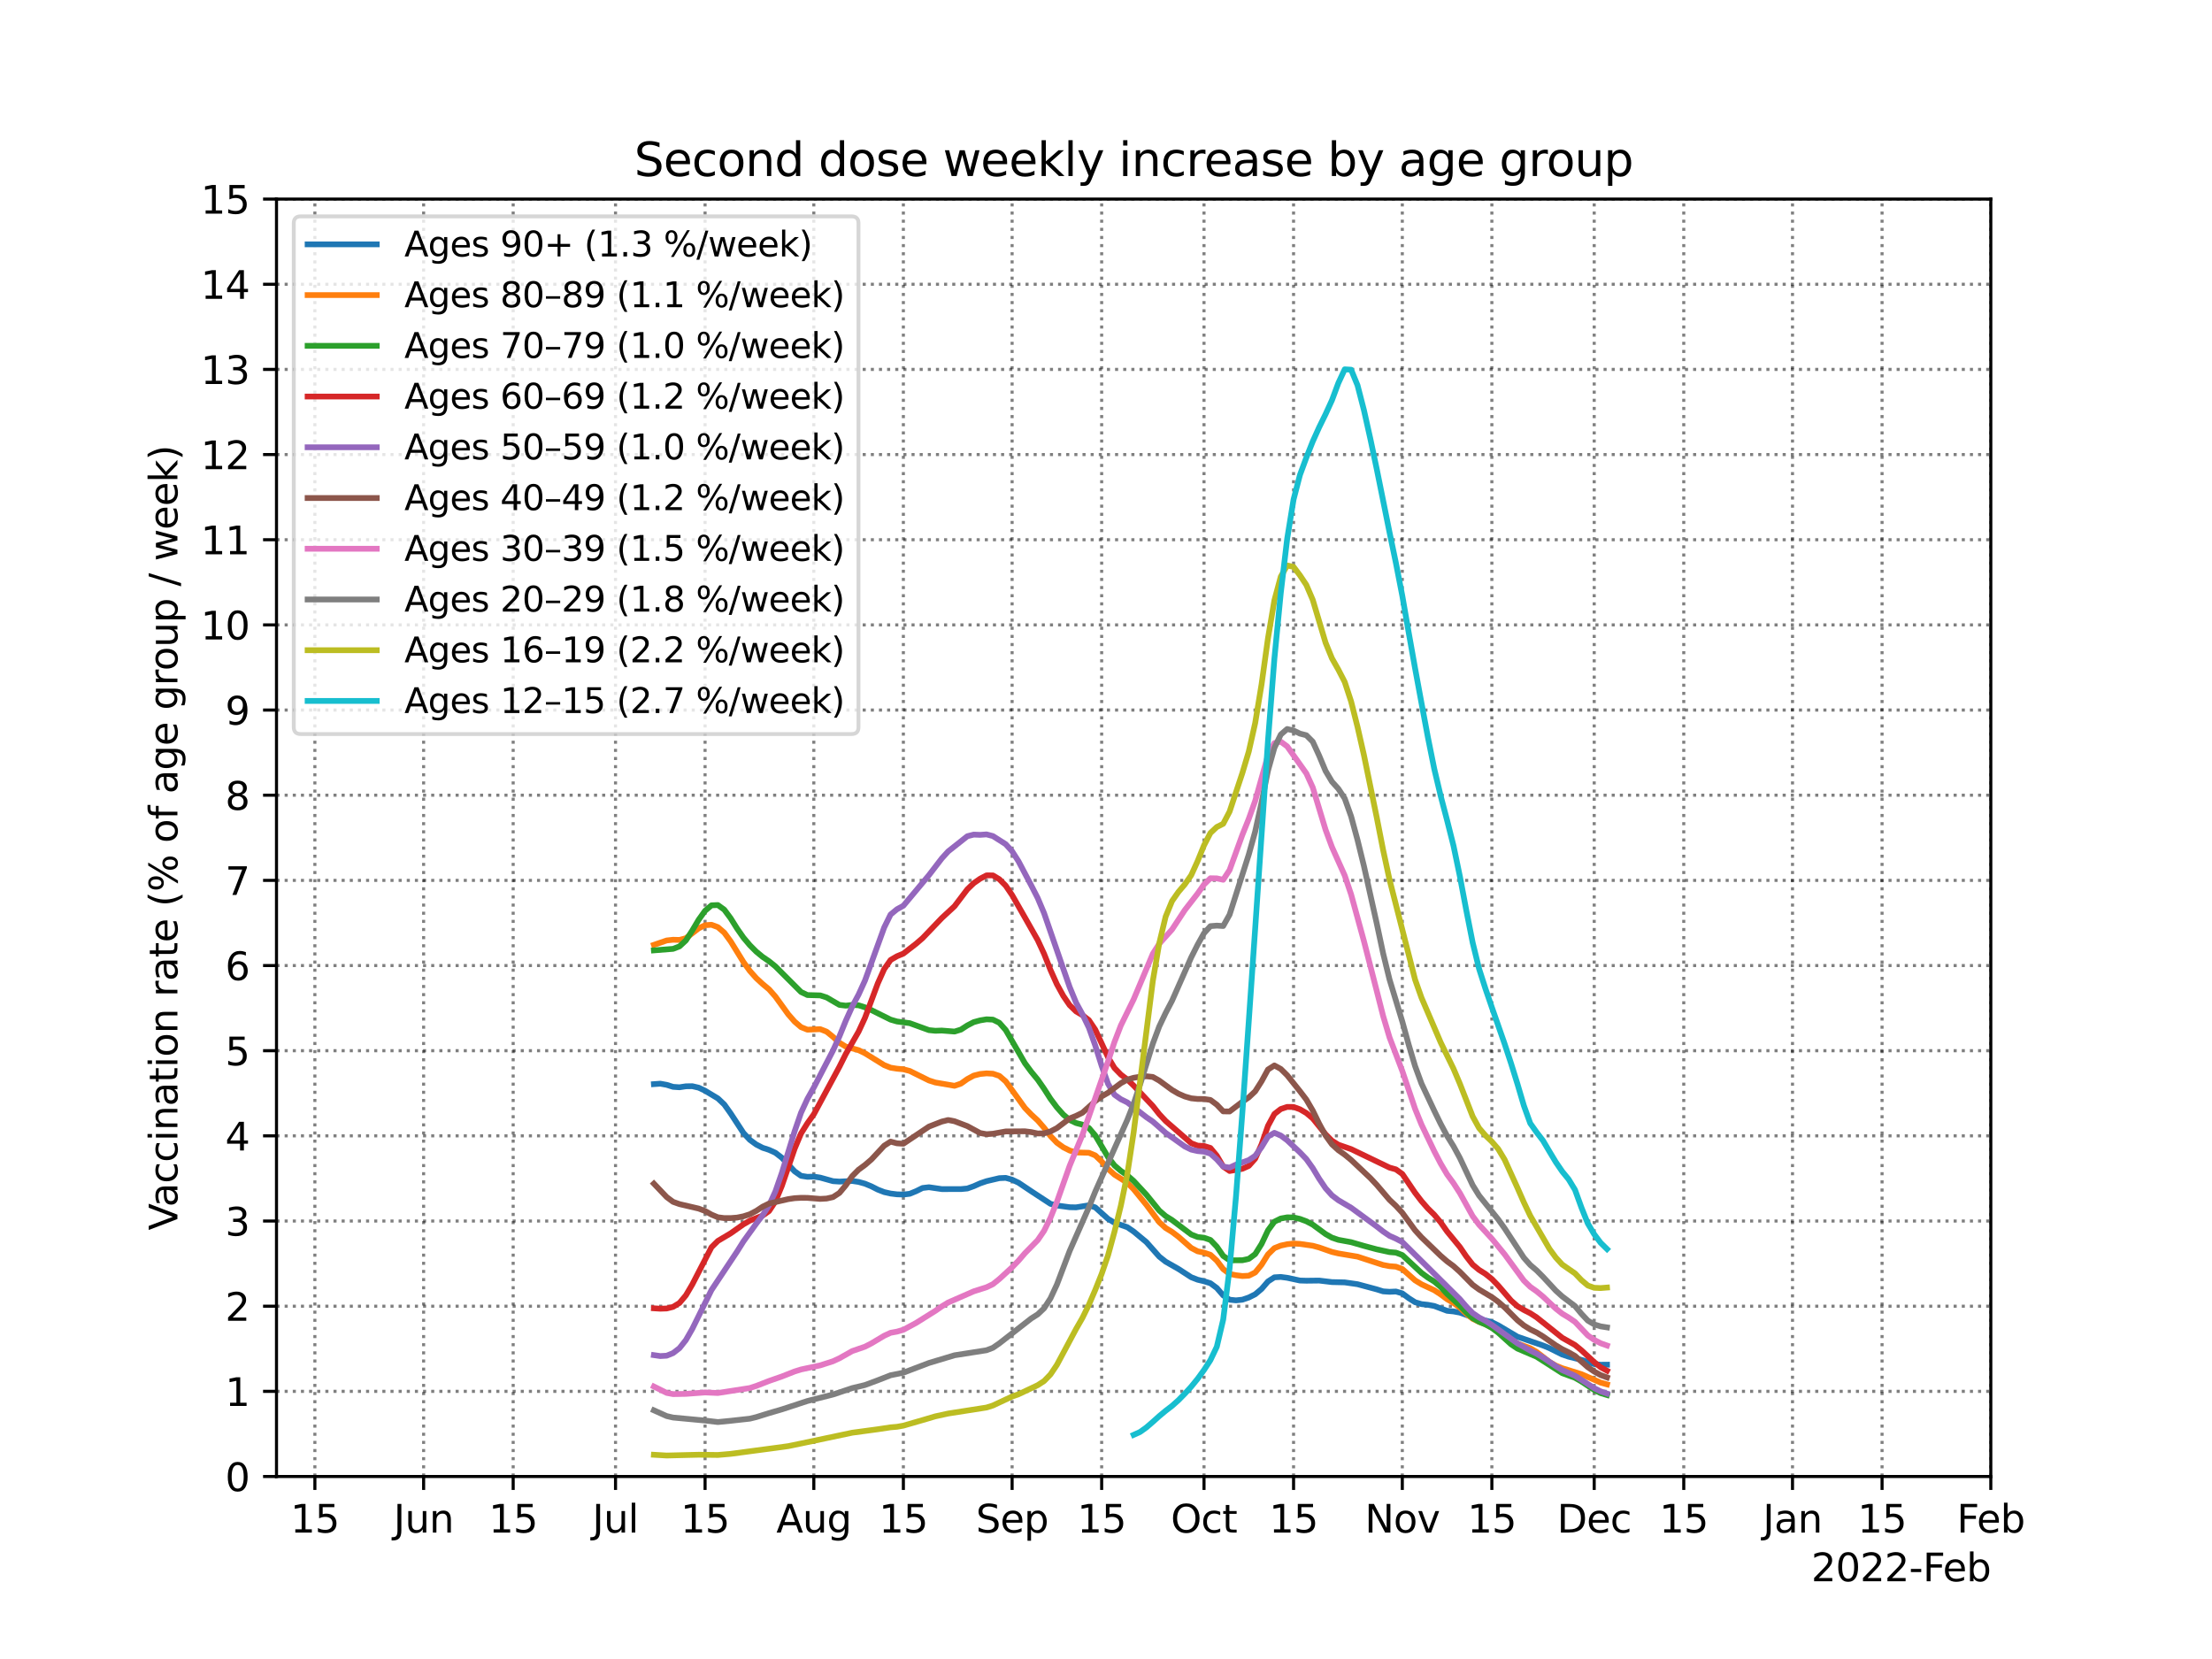 <?xml version="1.0" encoding="utf-8" standalone="no"?>
<!DOCTYPE svg PUBLIC "-//W3C//DTD SVG 1.1//EN"
  "http://www.w3.org/Graphics/SVG/1.1/DTD/svg11.dtd">
<svg height="432pt" version="1.1" viewBox="0 0 576 432" width="576pt" xmlns="http://www.w3.org/2000/svg" xmlns:xlink="http://www.w3.org/1999/xlink">
 <defs>
  <style type="text/css">*{stroke-linecap:butt;stroke-linejoin:round;}</style>
 </defs>
 <g id="figure_1">
  <g id="patch_1">
   <path d="M 0 432 
L 576 432 
L 576 0 
L 0 0 
z
" style="fill:#ffffff;"/>
  </g>
  <g id="axes_1">
   <g id="patch_2">
    <path d="M 72 384.48 
L 518.4 384.48 
L 518.4 51.84 
L 72 51.84 
z
" style="fill:#ffffff;"/>
   </g>
   <g id="matplotlib.axis_1">
    <g id="xtick_1">
     <g id="line2d_1">
      <path clip-path="url(#p18002452fa)" d="M 81.994 384.48 
L 81.994 51.84 
" style="fill:none;stroke:#000000;stroke-dasharray:0.8,1.32;stroke-dashoffset:0;stroke-opacity:0.5;stroke-width:0.8;"/>
     </g>
     <g id="line2d_2">
      <defs>
       <path d="M 0 0 
L 0 3.5 
" id="m9d9a5d7da9" style="stroke:#000000;stroke-width:0.8;"/>
      </defs>
      <g>
       <use style="stroke:#000000;stroke-width:0.8;" x="81.994" xlink:href="#m9d9a5d7da9" y="384.48"/>
      </g>
     </g>
     <g id="text_1">
      <!-- 15 -->
      <g transform="translate(75.632 399.078)scale(0.1 -0.1)">
       <defs>
        <path d="M 794 531 
L 1825 531 
L 1825 4091 
L 703 3866 
L 703 4441 
L 1819 4666 
L 2450 4666 
L 2450 531 
L 3481 531 
L 3481 0 
L 794 0 
L 794 531 
z
" id="DejaVuSans-31" transform="scale(0.016)"/>
        <path d="M 691 4666 
L 3169 4666 
L 3169 4134 
L 1269 4134 
L 1269 2991 
Q 1406 3038 1543 3061 
Q 1681 3084 1819 3084 
Q 2600 3084 3056 2656 
Q 3513 2228 3513 1497 
Q 3513 744 3044 326 
Q 2575 -91 1722 -91 
Q 1428 -91 1123 -41 
Q 819 9 494 109 
L 494 744 
Q 775 591 1075 516 
Q 1375 441 1709 441 
Q 2250 441 2565 725 
Q 2881 1009 2881 1497 
Q 2881 1984 2565 2268 
Q 2250 2553 1709 2553 
Q 1456 2553 1204 2497 
Q 953 2441 691 2322 
L 691 4666 
z
" id="DejaVuSans-35" transform="scale(0.016)"/>
       </defs>
       <use xlink:href="#DejaVuSans-31"/>
       <use x="63.623" xlink:href="#DejaVuSans-35"/>
      </g>
     </g>
    </g>
    <g id="xtick_2">
     <g id="line2d_3">
      <path clip-path="url(#p18002452fa)" d="M 110.31 384.48 
L 110.31 51.84 
" style="fill:none;stroke:#000000;stroke-dasharray:0.8,1.32;stroke-dashoffset:0;stroke-opacity:0.5;stroke-width:0.8;"/>
     </g>
     <g id="line2d_4">
      <g>
       <use style="stroke:#000000;stroke-width:0.8;" x="110.31" xlink:href="#m9d9a5d7da9" y="384.48"/>
      </g>
     </g>
     <g id="text_2">
      <!-- Jun -->
      <g transform="translate(102.498 399.078)scale(0.1 -0.1)">
       <defs>
        <path d="M 628 4666 
L 1259 4666 
L 1259 325 
Q 1259 -519 939 -900 
Q 619 -1281 -91 -1281 
L -331 -1281 
L -331 -750 
L -134 -750 
Q 284 -750 456 -515 
Q 628 -281 628 325 
L 628 4666 
z
" id="DejaVuSans-4a" transform="scale(0.016)"/>
        <path d="M 544 1381 
L 544 3500 
L 1119 3500 
L 1119 1403 
Q 1119 906 1312 657 
Q 1506 409 1894 409 
Q 2359 409 2629 706 
Q 2900 1003 2900 1516 
L 2900 3500 
L 3475 3500 
L 3475 0 
L 2900 0 
L 2900 538 
Q 2691 219 2414 64 
Q 2138 -91 1772 -91 
Q 1169 -91 856 284 
Q 544 659 544 1381 
z
M 1991 3584 
L 1991 3584 
z
" id="DejaVuSans-75" transform="scale(0.016)"/>
        <path d="M 3513 2113 
L 3513 0 
L 2938 0 
L 2938 2094 
Q 2938 2591 2744 2837 
Q 2550 3084 2163 3084 
Q 1697 3084 1428 2787 
Q 1159 2491 1159 1978 
L 1159 0 
L 581 0 
L 581 3500 
L 1159 3500 
L 1159 2956 
Q 1366 3272 1645 3428 
Q 1925 3584 2291 3584 
Q 2894 3584 3203 3211 
Q 3513 2838 3513 2113 
z
" id="DejaVuSans-6e" transform="scale(0.016)"/>
       </defs>
       <use xlink:href="#DejaVuSans-4a"/>
       <use x="29.492" xlink:href="#DejaVuSans-75"/>
       <use x="92.871" xlink:href="#DejaVuSans-6e"/>
      </g>
     </g>
    </g>
    <g id="xtick_3">
     <g id="line2d_5">
      <path clip-path="url(#p18002452fa)" d="M 133.63 384.48 
L 133.63 51.84 
" style="fill:none;stroke:#000000;stroke-dasharray:0.8,1.32;stroke-dashoffset:0;stroke-opacity:0.5;stroke-width:0.8;"/>
     </g>
     <g id="line2d_6">
      <g>
       <use style="stroke:#000000;stroke-width:0.8;" x="133.63" xlink:href="#m9d9a5d7da9" y="384.48"/>
      </g>
     </g>
     <g id="text_3">
      <!-- 15 -->
      <g transform="translate(127.267 399.078)scale(0.1 -0.1)">
       <use xlink:href="#DejaVuSans-31"/>
       <use x="63.623" xlink:href="#DejaVuSans-35"/>
      </g>
     </g>
    </g>
    <g id="xtick_4">
     <g id="line2d_7">
      <path clip-path="url(#p18002452fa)" d="M 160.281 384.48 
L 160.281 51.84 
" style="fill:none;stroke:#000000;stroke-dasharray:0.8,1.32;stroke-dashoffset:0;stroke-opacity:0.5;stroke-width:0.8;"/>
     </g>
     <g id="line2d_8">
      <g>
       <use style="stroke:#000000;stroke-width:0.8;" x="160.281" xlink:href="#m9d9a5d7da9" y="384.48"/>
      </g>
     </g>
     <g id="text_4">
      <!-- Jul -->
      <g transform="translate(154.248 399.078)scale(0.1 -0.1)">
       <defs>
        <path d="M 603 4863 
L 1178 4863 
L 1178 0 
L 603 0 
L 603 4863 
z
" id="DejaVuSans-6c" transform="scale(0.016)"/>
       </defs>
       <use xlink:href="#DejaVuSans-4a"/>
       <use x="29.492" xlink:href="#DejaVuSans-75"/>
       <use x="92.871" xlink:href="#DejaVuSans-6c"/>
      </g>
     </g>
    </g>
    <g id="xtick_5">
     <g id="line2d_9">
      <path clip-path="url(#p18002452fa)" d="M 183.6 384.48 
L 183.6 51.84 
" style="fill:none;stroke:#000000;stroke-dasharray:0.8,1.32;stroke-dashoffset:0;stroke-opacity:0.5;stroke-width:0.8;"/>
     </g>
     <g id="line2d_10">
      <g>
       <use style="stroke:#000000;stroke-width:0.8;" x="183.6" xlink:href="#m9d9a5d7da9" y="384.48"/>
      </g>
     </g>
     <g id="text_5">
      <!-- 15 -->
      <g transform="translate(177.238 399.078)scale(0.1 -0.1)">
       <use xlink:href="#DejaVuSans-31"/>
       <use x="63.623" xlink:href="#DejaVuSans-35"/>
      </g>
     </g>
    </g>
    <g id="xtick_6">
     <g id="line2d_11">
      <path clip-path="url(#p18002452fa)" d="M 211.916 384.48 
L 211.916 51.84 
" style="fill:none;stroke:#000000;stroke-dasharray:0.8,1.32;stroke-dashoffset:0;stroke-opacity:0.5;stroke-width:0.8;"/>
     </g>
     <g id="line2d_12">
      <g>
       <use style="stroke:#000000;stroke-width:0.8;" x="211.916" xlink:href="#m9d9a5d7da9" y="384.48"/>
      </g>
     </g>
     <g id="text_6">
      <!-- Aug -->
      <g transform="translate(202.153 399.078)scale(0.1 -0.1)">
       <defs>
        <path d="M 2188 4044 
L 1331 1722 
L 3047 1722 
L 2188 4044 
z
M 1831 4666 
L 2547 4666 
L 4325 0 
L 3669 0 
L 3244 1197 
L 1141 1197 
L 716 0 
L 50 0 
L 1831 4666 
z
" id="DejaVuSans-41" transform="scale(0.016)"/>
        <path d="M 2906 1791 
Q 2906 2416 2648 2759 
Q 2391 3103 1925 3103 
Q 1463 3103 1205 2759 
Q 947 2416 947 1791 
Q 947 1169 1205 825 
Q 1463 481 1925 481 
Q 2391 481 2648 825 
Q 2906 1169 2906 1791 
z
M 3481 434 
Q 3481 -459 3084 -895 
Q 2688 -1331 1869 -1331 
Q 1566 -1331 1297 -1286 
Q 1028 -1241 775 -1147 
L 775 -588 
Q 1028 -725 1275 -790 
Q 1522 -856 1778 -856 
Q 2344 -856 2625 -561 
Q 2906 -266 2906 331 
L 2906 616 
Q 2728 306 2450 153 
Q 2172 0 1784 0 
Q 1141 0 747 490 
Q 353 981 353 1791 
Q 353 2603 747 3093 
Q 1141 3584 1784 3584 
Q 2172 3584 2450 3431 
Q 2728 3278 2906 2969 
L 2906 3500 
L 3481 3500 
L 3481 434 
z
" id="DejaVuSans-67" transform="scale(0.016)"/>
       </defs>
       <use xlink:href="#DejaVuSans-41"/>
       <use x="68.408" xlink:href="#DejaVuSans-75"/>
       <use x="131.787" xlink:href="#DejaVuSans-67"/>
      </g>
     </g>
    </g>
    <g id="xtick_7">
     <g id="line2d_13">
      <path clip-path="url(#p18002452fa)" d="M 235.236 384.48 
L 235.236 51.84 
" style="fill:none;stroke:#000000;stroke-dasharray:0.8,1.32;stroke-dashoffset:0;stroke-opacity:0.5;stroke-width:0.8;"/>
     </g>
     <g id="line2d_14">
      <g>
       <use style="stroke:#000000;stroke-width:0.8;" x="235.236" xlink:href="#m9d9a5d7da9" y="384.48"/>
      </g>
     </g>
     <g id="text_7">
      <!-- 15 -->
      <g transform="translate(228.873 399.078)scale(0.1 -0.1)">
       <use xlink:href="#DejaVuSans-31"/>
       <use x="63.623" xlink:href="#DejaVuSans-35"/>
      </g>
     </g>
    </g>
    <g id="xtick_8">
     <g id="line2d_15">
      <path clip-path="url(#p18002452fa)" d="M 263.552 384.48 
L 263.552 51.84 
" style="fill:none;stroke:#000000;stroke-dasharray:0.8,1.32;stroke-dashoffset:0;stroke-opacity:0.5;stroke-width:0.8;"/>
     </g>
     <g id="line2d_16">
      <g>
       <use style="stroke:#000000;stroke-width:0.8;" x="263.552" xlink:href="#m9d9a5d7da9" y="384.48"/>
      </g>
     </g>
     <g id="text_8">
      <!-- Sep -->
      <g transform="translate(254.127 399.078)scale(0.1 -0.1)">
       <defs>
        <path d="M 3425 4513 
L 3425 3897 
Q 3066 4069 2747 4153 
Q 2428 4238 2131 4238 
Q 1616 4238 1336 4038 
Q 1056 3838 1056 3469 
Q 1056 3159 1242 3001 
Q 1428 2844 1947 2747 
L 2328 2669 
Q 3034 2534 3370 2195 
Q 3706 1856 3706 1288 
Q 3706 609 3251 259 
Q 2797 -91 1919 -91 
Q 1588 -91 1214 -16 
Q 841 59 441 206 
L 441 856 
Q 825 641 1194 531 
Q 1563 422 1919 422 
Q 2459 422 2753 634 
Q 3047 847 3047 1241 
Q 3047 1584 2836 1778 
Q 2625 1972 2144 2069 
L 1759 2144 
Q 1053 2284 737 2584 
Q 422 2884 422 3419 
Q 422 4038 858 4394 
Q 1294 4750 2059 4750 
Q 2388 4750 2728 4690 
Q 3069 4631 3425 4513 
z
" id="DejaVuSans-53" transform="scale(0.016)"/>
        <path d="M 3597 1894 
L 3597 1613 
L 953 1613 
Q 991 1019 1311 708 
Q 1631 397 2203 397 
Q 2534 397 2845 478 
Q 3156 559 3463 722 
L 3463 178 
Q 3153 47 2828 -22 
Q 2503 -91 2169 -91 
Q 1331 -91 842 396 
Q 353 884 353 1716 
Q 353 2575 817 3079 
Q 1281 3584 2069 3584 
Q 2775 3584 3186 3129 
Q 3597 2675 3597 1894 
z
M 3022 2063 
Q 3016 2534 2758 2815 
Q 2500 3097 2075 3097 
Q 1594 3097 1305 2825 
Q 1016 2553 972 2059 
L 3022 2063 
z
" id="DejaVuSans-65" transform="scale(0.016)"/>
        <path d="M 1159 525 
L 1159 -1331 
L 581 -1331 
L 581 3500 
L 1159 3500 
L 1159 2969 
Q 1341 3281 1617 3432 
Q 1894 3584 2278 3584 
Q 2916 3584 3314 3078 
Q 3713 2572 3713 1747 
Q 3713 922 3314 415 
Q 2916 -91 2278 -91 
Q 1894 -91 1617 61 
Q 1341 213 1159 525 
z
M 3116 1747 
Q 3116 2381 2855 2742 
Q 2594 3103 2138 3103 
Q 1681 3103 1420 2742 
Q 1159 2381 1159 1747 
Q 1159 1113 1420 752 
Q 1681 391 2138 391 
Q 2594 391 2855 752 
Q 3116 1113 3116 1747 
z
" id="DejaVuSans-70" transform="scale(0.016)"/>
       </defs>
       <use xlink:href="#DejaVuSans-53"/>
       <use x="63.477" xlink:href="#DejaVuSans-65"/>
       <use x="125" xlink:href="#DejaVuSans-70"/>
      </g>
     </g>
    </g>
    <g id="xtick_9">
     <g id="line2d_17">
      <path clip-path="url(#p18002452fa)" d="M 286.872 384.48 
L 286.872 51.84 
" style="fill:none;stroke:#000000;stroke-dasharray:0.8,1.32;stroke-dashoffset:0;stroke-opacity:0.5;stroke-width:0.8;"/>
     </g>
     <g id="line2d_18">
      <g>
       <use style="stroke:#000000;stroke-width:0.8;" x="286.872" xlink:href="#m9d9a5d7da9" y="384.48"/>
      </g>
     </g>
     <g id="text_9">
      <!-- 15 -->
      <g transform="translate(280.509 399.078)scale(0.1 -0.1)">
       <use xlink:href="#DejaVuSans-31"/>
       <use x="63.623" xlink:href="#DejaVuSans-35"/>
      </g>
     </g>
    </g>
    <g id="xtick_10">
     <g id="line2d_19">
      <path clip-path="url(#p18002452fa)" d="M 313.522 384.48 
L 313.522 51.84 
" style="fill:none;stroke:#000000;stroke-dasharray:0.8,1.32;stroke-dashoffset:0;stroke-opacity:0.5;stroke-width:0.8;"/>
     </g>
     <g id="line2d_20">
      <g>
       <use style="stroke:#000000;stroke-width:0.8;" x="313.522" xlink:href="#m9d9a5d7da9" y="384.48"/>
      </g>
     </g>
     <g id="text_10">
      <!-- Oct -->
      <g transform="translate(304.877 399.078)scale(0.1 -0.1)">
       <defs>
        <path d="M 2522 4238 
Q 1834 4238 1429 3725 
Q 1025 3213 1025 2328 
Q 1025 1447 1429 934 
Q 1834 422 2522 422 
Q 3209 422 3611 934 
Q 4013 1447 4013 2328 
Q 4013 3213 3611 3725 
Q 3209 4238 2522 4238 
z
M 2522 4750 
Q 3503 4750 4090 4092 
Q 4678 3434 4678 2328 
Q 4678 1225 4090 567 
Q 3503 -91 2522 -91 
Q 1538 -91 948 565 
Q 359 1222 359 2328 
Q 359 3434 948 4092 
Q 1538 4750 2522 4750 
z
" id="DejaVuSans-4f" transform="scale(0.016)"/>
        <path d="M 3122 3366 
L 3122 2828 
Q 2878 2963 2633 3030 
Q 2388 3097 2138 3097 
Q 1578 3097 1268 2742 
Q 959 2388 959 1747 
Q 959 1106 1268 751 
Q 1578 397 2138 397 
Q 2388 397 2633 464 
Q 2878 531 3122 666 
L 3122 134 
Q 2881 22 2623 -34 
Q 2366 -91 2075 -91 
Q 1284 -91 818 406 
Q 353 903 353 1747 
Q 353 2603 823 3093 
Q 1294 3584 2113 3584 
Q 2378 3584 2631 3529 
Q 2884 3475 3122 3366 
z
" id="DejaVuSans-63" transform="scale(0.016)"/>
        <path d="M 1172 4494 
L 1172 3500 
L 2356 3500 
L 2356 3053 
L 1172 3053 
L 1172 1153 
Q 1172 725 1289 603 
Q 1406 481 1766 481 
L 2356 481 
L 2356 0 
L 1766 0 
Q 1100 0 847 248 
Q 594 497 594 1153 
L 594 3053 
L 172 3053 
L 172 3500 
L 594 3500 
L 594 4494 
L 1172 4494 
z
" id="DejaVuSans-74" transform="scale(0.016)"/>
       </defs>
       <use xlink:href="#DejaVuSans-4f"/>
       <use x="78.711" xlink:href="#DejaVuSans-63"/>
       <use x="133.691" xlink:href="#DejaVuSans-74"/>
      </g>
     </g>
    </g>
    <g id="xtick_11">
     <g id="line2d_21">
      <path clip-path="url(#p18002452fa)" d="M 336.842 384.48 
L 336.842 51.84 
" style="fill:none;stroke:#000000;stroke-dasharray:0.8,1.32;stroke-dashoffset:0;stroke-opacity:0.5;stroke-width:0.8;"/>
     </g>
     <g id="line2d_22">
      <g>
       <use style="stroke:#000000;stroke-width:0.8;" x="336.842" xlink:href="#m9d9a5d7da9" y="384.48"/>
      </g>
     </g>
     <g id="text_11">
      <!-- 15 -->
      <g transform="translate(330.479 399.078)scale(0.1 -0.1)">
       <use xlink:href="#DejaVuSans-31"/>
       <use x="63.623" xlink:href="#DejaVuSans-35"/>
      </g>
     </g>
    </g>
    <g id="xtick_12">
     <g id="line2d_23">
      <path clip-path="url(#p18002452fa)" d="M 365.158 384.48 
L 365.158 51.84 
" style="fill:none;stroke:#000000;stroke-dasharray:0.8,1.32;stroke-dashoffset:0;stroke-opacity:0.5;stroke-width:0.8;"/>
     </g>
     <g id="line2d_24">
      <g>
       <use style="stroke:#000000;stroke-width:0.8;" x="365.158" xlink:href="#m9d9a5d7da9" y="384.48"/>
      </g>
     </g>
     <g id="text_12">
      <!-- Nov -->
      <g transform="translate(355.399 399.078)scale(0.1 -0.1)">
       <defs>
        <path d="M 628 4666 
L 1478 4666 
L 3547 763 
L 3547 4666 
L 4159 4666 
L 4159 0 
L 3309 0 
L 1241 3903 
L 1241 0 
L 628 0 
L 628 4666 
z
" id="DejaVuSans-4e" transform="scale(0.016)"/>
        <path d="M 1959 3097 
Q 1497 3097 1228 2736 
Q 959 2375 959 1747 
Q 959 1119 1226 758 
Q 1494 397 1959 397 
Q 2419 397 2687 759 
Q 2956 1122 2956 1747 
Q 2956 2369 2687 2733 
Q 2419 3097 1959 3097 
z
M 1959 3584 
Q 2709 3584 3137 3096 
Q 3566 2609 3566 1747 
Q 3566 888 3137 398 
Q 2709 -91 1959 -91 
Q 1206 -91 779 398 
Q 353 888 353 1747 
Q 353 2609 779 3096 
Q 1206 3584 1959 3584 
z
" id="DejaVuSans-6f" transform="scale(0.016)"/>
        <path d="M 191 3500 
L 800 3500 
L 1894 563 
L 2988 3500 
L 3597 3500 
L 2284 0 
L 1503 0 
L 191 3500 
z
" id="DejaVuSans-76" transform="scale(0.016)"/>
       </defs>
       <use xlink:href="#DejaVuSans-4e"/>
       <use x="74.805" xlink:href="#DejaVuSans-6f"/>
       <use x="135.986" xlink:href="#DejaVuSans-76"/>
      </g>
     </g>
    </g>
    <g id="xtick_13">
     <g id="line2d_25">
      <path clip-path="url(#p18002452fa)" d="M 388.478 384.48 
L 388.478 51.84 
" style="fill:none;stroke:#000000;stroke-dasharray:0.8,1.32;stroke-dashoffset:0;stroke-opacity:0.5;stroke-width:0.8;"/>
     </g>
     <g id="line2d_26">
      <g>
       <use style="stroke:#000000;stroke-width:0.8;" x="388.478" xlink:href="#m9d9a5d7da9" y="384.48"/>
      </g>
     </g>
     <g id="text_13">
      <!-- 15 -->
      <g transform="translate(382.115 399.078)scale(0.1 -0.1)">
       <use xlink:href="#DejaVuSans-31"/>
       <use x="63.623" xlink:href="#DejaVuSans-35"/>
      </g>
     </g>
    </g>
    <g id="xtick_14">
     <g id="line2d_27">
      <path clip-path="url(#p18002452fa)" d="M 415.128 384.48 
L 415.128 51.84 
" style="fill:none;stroke:#000000;stroke-dasharray:0.8,1.32;stroke-dashoffset:0;stroke-opacity:0.5;stroke-width:0.8;"/>
     </g>
     <g id="line2d_28">
      <g>
       <use style="stroke:#000000;stroke-width:0.8;" x="415.128" xlink:href="#m9d9a5d7da9" y="384.48"/>
      </g>
     </g>
     <g id="text_14">
      <!-- Dec -->
      <g transform="translate(405.453 399.078)scale(0.1 -0.1)">
       <defs>
        <path d="M 1259 4147 
L 1259 519 
L 2022 519 
Q 2988 519 3436 956 
Q 3884 1394 3884 2338 
Q 3884 3275 3436 3711 
Q 2988 4147 2022 4147 
L 1259 4147 
z
M 628 4666 
L 1925 4666 
Q 3281 4666 3915 4102 
Q 4550 3538 4550 2338 
Q 4550 1131 3912 565 
Q 3275 0 1925 0 
L 628 0 
L 628 4666 
z
" id="DejaVuSans-44" transform="scale(0.016)"/>
       </defs>
       <use xlink:href="#DejaVuSans-44"/>
       <use x="77.002" xlink:href="#DejaVuSans-65"/>
       <use x="138.525" xlink:href="#DejaVuSans-63"/>
      </g>
     </g>
    </g>
    <g id="xtick_15">
     <g id="line2d_29">
      <path clip-path="url(#p18002452fa)" d="M 438.448 384.48 
L 438.448 51.84 
" style="fill:none;stroke:#000000;stroke-dasharray:0.8,1.32;stroke-dashoffset:0;stroke-opacity:0.5;stroke-width:0.8;"/>
     </g>
     <g id="line2d_30">
      <g>
       <use style="stroke:#000000;stroke-width:0.8;" x="438.448" xlink:href="#m9d9a5d7da9" y="384.48"/>
      </g>
     </g>
     <g id="text_15">
      <!-- 15 -->
      <g transform="translate(432.085 399.078)scale(0.1 -0.1)">
       <use xlink:href="#DejaVuSans-31"/>
       <use x="63.623" xlink:href="#DejaVuSans-35"/>
      </g>
     </g>
    </g>
    <g id="xtick_16">
     <g id="line2d_31">
      <path clip-path="url(#p18002452fa)" d="M 466.764 384.48 
L 466.764 51.84 
" style="fill:none;stroke:#000000;stroke-dasharray:0.8,1.32;stroke-dashoffset:0;stroke-opacity:0.5;stroke-width:0.8;"/>
     </g>
     <g id="line2d_32">
      <g>
       <use style="stroke:#000000;stroke-width:0.8;" x="466.764" xlink:href="#m9d9a5d7da9" y="384.48"/>
      </g>
     </g>
     <g id="text_16">
      <!-- Jan -->
      <g transform="translate(459.056 399.078)scale(0.1 -0.1)">
       <defs>
        <path d="M 2194 1759 
Q 1497 1759 1228 1600 
Q 959 1441 959 1056 
Q 959 750 1161 570 
Q 1363 391 1709 391 
Q 2188 391 2477 730 
Q 2766 1069 2766 1631 
L 2766 1759 
L 2194 1759 
z
M 3341 1997 
L 3341 0 
L 2766 0 
L 2766 531 
Q 2569 213 2275 61 
Q 1981 -91 1556 -91 
Q 1019 -91 701 211 
Q 384 513 384 1019 
Q 384 1609 779 1909 
Q 1175 2209 1959 2209 
L 2766 2209 
L 2766 2266 
Q 2766 2663 2505 2880 
Q 2244 3097 1772 3097 
Q 1472 3097 1187 3025 
Q 903 2953 641 2809 
L 641 3341 
Q 956 3463 1253 3523 
Q 1550 3584 1831 3584 
Q 2591 3584 2966 3190 
Q 3341 2797 3341 1997 
z
" id="DejaVuSans-61" transform="scale(0.016)"/>
       </defs>
       <use xlink:href="#DejaVuSans-4a"/>
       <use x="29.492" xlink:href="#DejaVuSans-61"/>
       <use x="90.771" xlink:href="#DejaVuSans-6e"/>
      </g>
     </g>
    </g>
    <g id="xtick_17">
     <g id="line2d_33">
      <path clip-path="url(#p18002452fa)" d="M 490.084 384.48 
L 490.084 51.84 
" style="fill:none;stroke:#000000;stroke-dasharray:0.8,1.32;stroke-dashoffset:0;stroke-opacity:0.5;stroke-width:0.8;"/>
     </g>
     <g id="line2d_34">
      <g>
       <use style="stroke:#000000;stroke-width:0.8;" x="490.084" xlink:href="#m9d9a5d7da9" y="384.48"/>
      </g>
     </g>
     <g id="text_17">
      <!-- 15 -->
      <g transform="translate(483.721 399.078)scale(0.1 -0.1)">
       <use xlink:href="#DejaVuSans-31"/>
       <use x="63.623" xlink:href="#DejaVuSans-35"/>
      </g>
     </g>
    </g>
    <g id="xtick_18">
     <g id="line2d_35">
      <path clip-path="url(#p18002452fa)" d="M 518.4 384.48 
L 518.4 51.84 
" style="fill:none;stroke:#000000;stroke-dasharray:0.8,1.32;stroke-dashoffset:0;stroke-opacity:0.5;stroke-width:0.8;"/>
     </g>
     <g id="line2d_36">
      <g>
       <use style="stroke:#000000;stroke-width:0.8;" x="518.4" xlink:href="#m9d9a5d7da9" y="384.48"/>
      </g>
     </g>
     <g id="text_18">
      <!-- Feb -->
      <g transform="translate(509.548 399.078)scale(0.1 -0.1)">
       <defs>
        <path d="M 628 4666 
L 3309 4666 
L 3309 4134 
L 1259 4134 
L 1259 2759 
L 3109 2759 
L 3109 2228 
L 1259 2228 
L 1259 0 
L 628 0 
L 628 4666 
z
" id="DejaVuSans-46" transform="scale(0.016)"/>
        <path d="M 3116 1747 
Q 3116 2381 2855 2742 
Q 2594 3103 2138 3103 
Q 1681 3103 1420 2742 
Q 1159 2381 1159 1747 
Q 1159 1113 1420 752 
Q 1681 391 2138 391 
Q 2594 391 2855 752 
Q 3116 1113 3116 1747 
z
M 1159 2969 
Q 1341 3281 1617 3432 
Q 1894 3584 2278 3584 
Q 2916 3584 3314 3078 
Q 3713 2572 3713 1747 
Q 3713 922 3314 415 
Q 2916 -91 2278 -91 
Q 1894 -91 1617 61 
Q 1341 213 1159 525 
L 1159 0 
L 581 0 
L 581 4863 
L 1159 4863 
L 1159 2969 
z
" id="DejaVuSans-62" transform="scale(0.016)"/>
       </defs>
       <use xlink:href="#DejaVuSans-46"/>
       <use x="52.02" xlink:href="#DejaVuSans-65"/>
       <use x="113.543" xlink:href="#DejaVuSans-62"/>
      </g>
     </g>
    </g>
    <g id="text_19">
     <!-- 2022-Feb -->
     <g transform="translate(471.639 411.757)scale(0.1 -0.1)">
      <defs>
       <path d="M 1228 531 
L 3431 531 
L 3431 0 
L 469 0 
L 469 531 
Q 828 903 1448 1529 
Q 2069 2156 2228 2338 
Q 2531 2678 2651 2914 
Q 2772 3150 2772 3378 
Q 2772 3750 2511 3984 
Q 2250 4219 1831 4219 
Q 1534 4219 1204 4116 
Q 875 4013 500 3803 
L 500 4441 
Q 881 4594 1212 4672 
Q 1544 4750 1819 4750 
Q 2544 4750 2975 4387 
Q 3406 4025 3406 3419 
Q 3406 3131 3298 2873 
Q 3191 2616 2906 2266 
Q 2828 2175 2409 1742 
Q 1991 1309 1228 531 
z
" id="DejaVuSans-32" transform="scale(0.016)"/>
       <path d="M 2034 4250 
Q 1547 4250 1301 3770 
Q 1056 3291 1056 2328 
Q 1056 1369 1301 889 
Q 1547 409 2034 409 
Q 2525 409 2770 889 
Q 3016 1369 3016 2328 
Q 3016 3291 2770 3770 
Q 2525 4250 2034 4250 
z
M 2034 4750 
Q 2819 4750 3233 4129 
Q 3647 3509 3647 2328 
Q 3647 1150 3233 529 
Q 2819 -91 2034 -91 
Q 1250 -91 836 529 
Q 422 1150 422 2328 
Q 422 3509 836 4129 
Q 1250 4750 2034 4750 
z
" id="DejaVuSans-30" transform="scale(0.016)"/>
       <path d="M 313 2009 
L 1997 2009 
L 1997 1497 
L 313 1497 
L 313 2009 
z
" id="DejaVuSans-2d" transform="scale(0.016)"/>
      </defs>
      <use xlink:href="#DejaVuSans-32"/>
      <use x="63.623" xlink:href="#DejaVuSans-30"/>
      <use x="127.246" xlink:href="#DejaVuSans-32"/>
      <use x="190.869" xlink:href="#DejaVuSans-32"/>
      <use x="254.492" xlink:href="#DejaVuSans-2d"/>
      <use x="290.576" xlink:href="#DejaVuSans-46"/>
      <use x="342.596" xlink:href="#DejaVuSans-65"/>
      <use x="404.119" xlink:href="#DejaVuSans-62"/>
     </g>
    </g>
   </g>
   <g id="matplotlib.axis_2">
    <g id="ytick_1">
     <g id="line2d_37">
      <path clip-path="url(#p18002452fa)" d="M 72 384.48 
L 518.4 384.48 
" style="fill:none;stroke:#000000;stroke-dasharray:0.8,1.32;stroke-dashoffset:0;stroke-opacity:0.5;stroke-width:0.8;"/>
     </g>
     <g id="line2d_38">
      <defs>
       <path d="M 0 0 
L -3.5 0 
" id="m836192bea9" style="stroke:#000000;stroke-width:0.8;"/>
      </defs>
      <g>
       <use style="stroke:#000000;stroke-width:0.8;" x="72" xlink:href="#m836192bea9" y="384.48"/>
      </g>
     </g>
     <g id="text_20">
      <!-- 0 -->
      <g transform="translate(58.638 388.279)scale(0.1 -0.1)">
       <use xlink:href="#DejaVuSans-30"/>
      </g>
     </g>
    </g>
    <g id="ytick_2">
     <g id="line2d_39">
      <path clip-path="url(#p18002452fa)" d="M 72 362.304 
L 518.4 362.304 
" style="fill:none;stroke:#000000;stroke-dasharray:0.8,1.32;stroke-dashoffset:0;stroke-opacity:0.5;stroke-width:0.8;"/>
     </g>
     <g id="line2d_40">
      <g>
       <use style="stroke:#000000;stroke-width:0.8;" x="72" xlink:href="#m836192bea9" y="362.304"/>
      </g>
     </g>
     <g id="text_21">
      <!-- 1 -->
      <g transform="translate(58.638 366.103)scale(0.1 -0.1)">
       <use xlink:href="#DejaVuSans-31"/>
      </g>
     </g>
    </g>
    <g id="ytick_3">
     <g id="line2d_41">
      <path clip-path="url(#p18002452fa)" d="M 72 340.128 
L 518.4 340.128 
" style="fill:none;stroke:#000000;stroke-dasharray:0.8,1.32;stroke-dashoffset:0;stroke-opacity:0.5;stroke-width:0.8;"/>
     </g>
     <g id="line2d_42">
      <g>
       <use style="stroke:#000000;stroke-width:0.8;" x="72" xlink:href="#m836192bea9" y="340.128"/>
      </g>
     </g>
     <g id="text_22">
      <!-- 2 -->
      <g transform="translate(58.638 343.927)scale(0.1 -0.1)">
       <use xlink:href="#DejaVuSans-32"/>
      </g>
     </g>
    </g>
    <g id="ytick_4">
     <g id="line2d_43">
      <path clip-path="url(#p18002452fa)" d="M 72 317.952 
L 518.4 317.952 
" style="fill:none;stroke:#000000;stroke-dasharray:0.8,1.32;stroke-dashoffset:0;stroke-opacity:0.5;stroke-width:0.8;"/>
     </g>
     <g id="line2d_44">
      <g>
       <use style="stroke:#000000;stroke-width:0.8;" x="72" xlink:href="#m836192bea9" y="317.952"/>
      </g>
     </g>
     <g id="text_23">
      <!-- 3 -->
      <g transform="translate(58.638 321.751)scale(0.1 -0.1)">
       <defs>
        <path d="M 2597 2516 
Q 3050 2419 3304 2112 
Q 3559 1806 3559 1356 
Q 3559 666 3084 287 
Q 2609 -91 1734 -91 
Q 1441 -91 1130 -33 
Q 819 25 488 141 
L 488 750 
Q 750 597 1062 519 
Q 1375 441 1716 441 
Q 2309 441 2620 675 
Q 2931 909 2931 1356 
Q 2931 1769 2642 2001 
Q 2353 2234 1838 2234 
L 1294 2234 
L 1294 2753 
L 1863 2753 
Q 2328 2753 2575 2939 
Q 2822 3125 2822 3475 
Q 2822 3834 2567 4026 
Q 2313 4219 1838 4219 
Q 1578 4219 1281 4162 
Q 984 4106 628 3988 
L 628 4550 
Q 988 4650 1302 4700 
Q 1616 4750 1894 4750 
Q 2613 4750 3031 4423 
Q 3450 4097 3450 3541 
Q 3450 3153 3228 2886 
Q 3006 2619 2597 2516 
z
" id="DejaVuSans-33" transform="scale(0.016)"/>
       </defs>
       <use xlink:href="#DejaVuSans-33"/>
      </g>
     </g>
    </g>
    <g id="ytick_5">
     <g id="line2d_45">
      <path clip-path="url(#p18002452fa)" d="M 72 295.776 
L 518.4 295.776 
" style="fill:none;stroke:#000000;stroke-dasharray:0.8,1.32;stroke-dashoffset:0;stroke-opacity:0.5;stroke-width:0.8;"/>
     </g>
     <g id="line2d_46">
      <g>
       <use style="stroke:#000000;stroke-width:0.8;" x="72" xlink:href="#m836192bea9" y="295.776"/>
      </g>
     </g>
     <g id="text_24">
      <!-- 4 -->
      <g transform="translate(58.638 299.575)scale(0.1 -0.1)">
       <defs>
        <path d="M 2419 4116 
L 825 1625 
L 2419 1625 
L 2419 4116 
z
M 2253 4666 
L 3047 4666 
L 3047 1625 
L 3713 1625 
L 3713 1100 
L 3047 1100 
L 3047 0 
L 2419 0 
L 2419 1100 
L 313 1100 
L 313 1709 
L 2253 4666 
z
" id="DejaVuSans-34" transform="scale(0.016)"/>
       </defs>
       <use xlink:href="#DejaVuSans-34"/>
      </g>
     </g>
    </g>
    <g id="ytick_6">
     <g id="line2d_47">
      <path clip-path="url(#p18002452fa)" d="M 72 273.6 
L 518.4 273.6 
" style="fill:none;stroke:#000000;stroke-dasharray:0.8,1.32;stroke-dashoffset:0;stroke-opacity:0.5;stroke-width:0.8;"/>
     </g>
     <g id="line2d_48">
      <g>
       <use style="stroke:#000000;stroke-width:0.8;" x="72" xlink:href="#m836192bea9" y="273.6"/>
      </g>
     </g>
     <g id="text_25">
      <!-- 5 -->
      <g transform="translate(58.638 277.399)scale(0.1 -0.1)">
       <use xlink:href="#DejaVuSans-35"/>
      </g>
     </g>
    </g>
    <g id="ytick_7">
     <g id="line2d_49">
      <path clip-path="url(#p18002452fa)" d="M 72 251.424 
L 518.4 251.424 
" style="fill:none;stroke:#000000;stroke-dasharray:0.8,1.32;stroke-dashoffset:0;stroke-opacity:0.5;stroke-width:0.8;"/>
     </g>
     <g id="line2d_50">
      <g>
       <use style="stroke:#000000;stroke-width:0.8;" x="72" xlink:href="#m836192bea9" y="251.424"/>
      </g>
     </g>
     <g id="text_26">
      <!-- 6 -->
      <g transform="translate(58.638 255.223)scale(0.1 -0.1)">
       <defs>
        <path d="M 2113 2584 
Q 1688 2584 1439 2293 
Q 1191 2003 1191 1497 
Q 1191 994 1439 701 
Q 1688 409 2113 409 
Q 2538 409 2786 701 
Q 3034 994 3034 1497 
Q 3034 2003 2786 2293 
Q 2538 2584 2113 2584 
z
M 3366 4563 
L 3366 3988 
Q 3128 4100 2886 4159 
Q 2644 4219 2406 4219 
Q 1781 4219 1451 3797 
Q 1122 3375 1075 2522 
Q 1259 2794 1537 2939 
Q 1816 3084 2150 3084 
Q 2853 3084 3261 2657 
Q 3669 2231 3669 1497 
Q 3669 778 3244 343 
Q 2819 -91 2113 -91 
Q 1303 -91 875 529 
Q 447 1150 447 2328 
Q 447 3434 972 4092 
Q 1497 4750 2381 4750 
Q 2619 4750 2861 4703 
Q 3103 4656 3366 4563 
z
" id="DejaVuSans-36" transform="scale(0.016)"/>
       </defs>
       <use xlink:href="#DejaVuSans-36"/>
      </g>
     </g>
    </g>
    <g id="ytick_8">
     <g id="line2d_51">
      <path clip-path="url(#p18002452fa)" d="M 72 229.248 
L 518.4 229.248 
" style="fill:none;stroke:#000000;stroke-dasharray:0.8,1.32;stroke-dashoffset:0;stroke-opacity:0.5;stroke-width:0.8;"/>
     </g>
     <g id="line2d_52">
      <g>
       <use style="stroke:#000000;stroke-width:0.8;" x="72" xlink:href="#m836192bea9" y="229.248"/>
      </g>
     </g>
     <g id="text_27">
      <!-- 7 -->
      <g transform="translate(58.638 233.047)scale(0.1 -0.1)">
       <defs>
        <path d="M 525 4666 
L 3525 4666 
L 3525 4397 
L 1831 0 
L 1172 0 
L 2766 4134 
L 525 4134 
L 525 4666 
z
" id="DejaVuSans-37" transform="scale(0.016)"/>
       </defs>
       <use xlink:href="#DejaVuSans-37"/>
      </g>
     </g>
    </g>
    <g id="ytick_9">
     <g id="line2d_53">
      <path clip-path="url(#p18002452fa)" d="M 72 207.072 
L 518.4 207.072 
" style="fill:none;stroke:#000000;stroke-dasharray:0.8,1.32;stroke-dashoffset:0;stroke-opacity:0.5;stroke-width:0.8;"/>
     </g>
     <g id="line2d_54">
      <g>
       <use style="stroke:#000000;stroke-width:0.8;" x="72" xlink:href="#m836192bea9" y="207.072"/>
      </g>
     </g>
     <g id="text_28">
      <!-- 8 -->
      <g transform="translate(58.638 210.871)scale(0.1 -0.1)">
       <defs>
        <path d="M 2034 2216 
Q 1584 2216 1326 1975 
Q 1069 1734 1069 1313 
Q 1069 891 1326 650 
Q 1584 409 2034 409 
Q 2484 409 2743 651 
Q 3003 894 3003 1313 
Q 3003 1734 2745 1975 
Q 2488 2216 2034 2216 
z
M 1403 2484 
Q 997 2584 770 2862 
Q 544 3141 544 3541 
Q 544 4100 942 4425 
Q 1341 4750 2034 4750 
Q 2731 4750 3128 4425 
Q 3525 4100 3525 3541 
Q 3525 3141 3298 2862 
Q 3072 2584 2669 2484 
Q 3125 2378 3379 2068 
Q 3634 1759 3634 1313 
Q 3634 634 3220 271 
Q 2806 -91 2034 -91 
Q 1263 -91 848 271 
Q 434 634 434 1313 
Q 434 1759 690 2068 
Q 947 2378 1403 2484 
z
M 1172 3481 
Q 1172 3119 1398 2916 
Q 1625 2713 2034 2713 
Q 2441 2713 2670 2916 
Q 2900 3119 2900 3481 
Q 2900 3844 2670 4047 
Q 2441 4250 2034 4250 
Q 1625 4250 1398 4047 
Q 1172 3844 1172 3481 
z
" id="DejaVuSans-38" transform="scale(0.016)"/>
       </defs>
       <use xlink:href="#DejaVuSans-38"/>
      </g>
     </g>
    </g>
    <g id="ytick_10">
     <g id="line2d_55">
      <path clip-path="url(#p18002452fa)" d="M 72 184.896 
L 518.4 184.896 
" style="fill:none;stroke:#000000;stroke-dasharray:0.8,1.32;stroke-dashoffset:0;stroke-opacity:0.5;stroke-width:0.8;"/>
     </g>
     <g id="line2d_56">
      <g>
       <use style="stroke:#000000;stroke-width:0.8;" x="72" xlink:href="#m836192bea9" y="184.896"/>
      </g>
     </g>
     <g id="text_29">
      <!-- 9 -->
      <g transform="translate(58.638 188.695)scale(0.1 -0.1)">
       <defs>
        <path d="M 703 97 
L 703 672 
Q 941 559 1184 500 
Q 1428 441 1663 441 
Q 2288 441 2617 861 
Q 2947 1281 2994 2138 
Q 2813 1869 2534 1725 
Q 2256 1581 1919 1581 
Q 1219 1581 811 2004 
Q 403 2428 403 3163 
Q 403 3881 828 4315 
Q 1253 4750 1959 4750 
Q 2769 4750 3195 4129 
Q 3622 3509 3622 2328 
Q 3622 1225 3098 567 
Q 2575 -91 1691 -91 
Q 1453 -91 1209 -44 
Q 966 3 703 97 
z
M 1959 2075 
Q 2384 2075 2632 2365 
Q 2881 2656 2881 3163 
Q 2881 3666 2632 3958 
Q 2384 4250 1959 4250 
Q 1534 4250 1286 3958 
Q 1038 3666 1038 3163 
Q 1038 2656 1286 2365 
Q 1534 2075 1959 2075 
z
" id="DejaVuSans-39" transform="scale(0.016)"/>
       </defs>
       <use xlink:href="#DejaVuSans-39"/>
      </g>
     </g>
    </g>
    <g id="ytick_11">
     <g id="line2d_57">
      <path clip-path="url(#p18002452fa)" d="M 72 162.72 
L 518.4 162.72 
" style="fill:none;stroke:#000000;stroke-dasharray:0.8,1.32;stroke-dashoffset:0;stroke-opacity:0.5;stroke-width:0.8;"/>
     </g>
     <g id="line2d_58">
      <g>
       <use style="stroke:#000000;stroke-width:0.8;" x="72" xlink:href="#m836192bea9" y="162.72"/>
      </g>
     </g>
     <g id="text_30">
      <!-- 10 -->
      <g transform="translate(52.275 166.519)scale(0.1 -0.1)">
       <use xlink:href="#DejaVuSans-31"/>
       <use x="63.623" xlink:href="#DejaVuSans-30"/>
      </g>
     </g>
    </g>
    <g id="ytick_12">
     <g id="line2d_59">
      <path clip-path="url(#p18002452fa)" d="M 72 140.544 
L 518.4 140.544 
" style="fill:none;stroke:#000000;stroke-dasharray:0.8,1.32;stroke-dashoffset:0;stroke-opacity:0.5;stroke-width:0.8;"/>
     </g>
     <g id="line2d_60">
      <g>
       <use style="stroke:#000000;stroke-width:0.8;" x="72" xlink:href="#m836192bea9" y="140.544"/>
      </g>
     </g>
     <g id="text_31">
      <!-- 11 -->
      <g transform="translate(52.275 144.343)scale(0.1 -0.1)">
       <use xlink:href="#DejaVuSans-31"/>
       <use x="63.623" xlink:href="#DejaVuSans-31"/>
      </g>
     </g>
    </g>
    <g id="ytick_13">
     <g id="line2d_61">
      <path clip-path="url(#p18002452fa)" d="M 72 118.368 
L 518.4 118.368 
" style="fill:none;stroke:#000000;stroke-dasharray:0.8,1.32;stroke-dashoffset:0;stroke-opacity:0.5;stroke-width:0.8;"/>
     </g>
     <g id="line2d_62">
      <g>
       <use style="stroke:#000000;stroke-width:0.8;" x="72" xlink:href="#m836192bea9" y="118.368"/>
      </g>
     </g>
     <g id="text_32">
      <!-- 12 -->
      <g transform="translate(52.275 122.167)scale(0.1 -0.1)">
       <use xlink:href="#DejaVuSans-31"/>
       <use x="63.623" xlink:href="#DejaVuSans-32"/>
      </g>
     </g>
    </g>
    <g id="ytick_14">
     <g id="line2d_63">
      <path clip-path="url(#p18002452fa)" d="M 72 96.192 
L 518.4 96.192 
" style="fill:none;stroke:#000000;stroke-dasharray:0.8,1.32;stroke-dashoffset:0;stroke-opacity:0.5;stroke-width:0.8;"/>
     </g>
     <g id="line2d_64">
      <g>
       <use style="stroke:#000000;stroke-width:0.8;" x="72" xlink:href="#m836192bea9" y="96.192"/>
      </g>
     </g>
     <g id="text_33">
      <!-- 13 -->
      <g transform="translate(52.275 99.991)scale(0.1 -0.1)">
       <use xlink:href="#DejaVuSans-31"/>
       <use x="63.623" xlink:href="#DejaVuSans-33"/>
      </g>
     </g>
    </g>
    <g id="ytick_15">
     <g id="line2d_65">
      <path clip-path="url(#p18002452fa)" d="M 72 74.016 
L 518.4 74.016 
" style="fill:none;stroke:#000000;stroke-dasharray:0.8,1.32;stroke-dashoffset:0;stroke-opacity:0.5;stroke-width:0.8;"/>
     </g>
     <g id="line2d_66">
      <g>
       <use style="stroke:#000000;stroke-width:0.8;" x="72" xlink:href="#m836192bea9" y="74.016"/>
      </g>
     </g>
     <g id="text_34">
      <!-- 14 -->
      <g transform="translate(52.275 77.815)scale(0.1 -0.1)">
       <use xlink:href="#DejaVuSans-31"/>
       <use x="63.623" xlink:href="#DejaVuSans-34"/>
      </g>
     </g>
    </g>
    <g id="ytick_16">
     <g id="line2d_67">
      <path clip-path="url(#p18002452fa)" d="M 72 51.84 
L 518.4 51.84 
" style="fill:none;stroke:#000000;stroke-dasharray:0.8,1.32;stroke-dashoffset:0;stroke-opacity:0.5;stroke-width:0.8;"/>
     </g>
     <g id="line2d_68">
      <g>
       <use style="stroke:#000000;stroke-width:0.8;" x="72" xlink:href="#m836192bea9" y="51.84"/>
      </g>
     </g>
     <g id="text_35">
      <!-- 15 -->
      <g transform="translate(52.275 55.639)scale(0.1 -0.1)">
       <use xlink:href="#DejaVuSans-31"/>
       <use x="63.623" xlink:href="#DejaVuSans-35"/>
      </g>
     </g>
    </g>
    <g id="text_36">
     <!-- Vaccination rate (% of age group / week) -->
     <g transform="translate(46.195 320.362)rotate(-90)scale(0.1 -0.1)">
      <defs>
       <path d="M 1831 0 
L 50 4666 
L 709 4666 
L 2188 738 
L 3669 4666 
L 4325 4666 
L 2547 0 
L 1831 0 
z
" id="DejaVuSans-56" transform="scale(0.016)"/>
       <path d="M 603 3500 
L 1178 3500 
L 1178 0 
L 603 0 
L 603 3500 
z
M 603 4863 
L 1178 4863 
L 1178 4134 
L 603 4134 
L 603 4863 
z
" id="DejaVuSans-69" transform="scale(0.016)"/>
       <path id="DejaVuSans-20" transform="scale(0.016)"/>
       <path d="M 2631 2963 
Q 2534 3019 2420 3045 
Q 2306 3072 2169 3072 
Q 1681 3072 1420 2755 
Q 1159 2438 1159 1844 
L 1159 0 
L 581 0 
L 581 3500 
L 1159 3500 
L 1159 2956 
Q 1341 3275 1631 3429 
Q 1922 3584 2338 3584 
Q 2397 3584 2469 3576 
Q 2541 3569 2628 3553 
L 2631 2963 
z
" id="DejaVuSans-72" transform="scale(0.016)"/>
       <path d="M 1984 4856 
Q 1566 4138 1362 3434 
Q 1159 2731 1159 2009 
Q 1159 1288 1364 580 
Q 1569 -128 1984 -844 
L 1484 -844 
Q 1016 -109 783 600 
Q 550 1309 550 2009 
Q 550 2706 781 3412 
Q 1013 4119 1484 4856 
L 1984 4856 
z
" id="DejaVuSans-28" transform="scale(0.016)"/>
       <path d="M 4653 2053 
Q 4381 2053 4226 1822 
Q 4072 1591 4072 1178 
Q 4072 772 4226 539 
Q 4381 306 4653 306 
Q 4919 306 5073 539 
Q 5228 772 5228 1178 
Q 5228 1588 5073 1820 
Q 4919 2053 4653 2053 
z
M 4653 2450 
Q 5147 2450 5437 2106 
Q 5728 1763 5728 1178 
Q 5728 594 5436 251 
Q 5144 -91 4653 -91 
Q 4153 -91 3862 251 
Q 3572 594 3572 1178 
Q 3572 1766 3864 2108 
Q 4156 2450 4653 2450 
z
M 1428 4353 
Q 1159 4353 1004 4120 
Q 850 3888 850 3481 
Q 850 3069 1003 2837 
Q 1156 2606 1428 2606 
Q 1700 2606 1854 2837 
Q 2009 3069 2009 3481 
Q 2009 3884 1853 4118 
Q 1697 4353 1428 4353 
z
M 4250 4750 
L 4750 4750 
L 1831 -91 
L 1331 -91 
L 4250 4750 
z
M 1428 4750 
Q 1922 4750 2215 4408 
Q 2509 4066 2509 3481 
Q 2509 2891 2217 2550 
Q 1925 2209 1428 2209 
Q 931 2209 642 2551 
Q 353 2894 353 3481 
Q 353 4063 643 4406 
Q 934 4750 1428 4750 
z
" id="DejaVuSans-25" transform="scale(0.016)"/>
       <path d="M 2375 4863 
L 2375 4384 
L 1825 4384 
Q 1516 4384 1395 4259 
Q 1275 4134 1275 3809 
L 1275 3500 
L 2222 3500 
L 2222 3053 
L 1275 3053 
L 1275 0 
L 697 0 
L 697 3053 
L 147 3053 
L 147 3500 
L 697 3500 
L 697 3744 
Q 697 4328 969 4595 
Q 1241 4863 1831 4863 
L 2375 4863 
z
" id="DejaVuSans-66" transform="scale(0.016)"/>
       <path d="M 1625 4666 
L 2156 4666 
L 531 -594 
L 0 -594 
L 1625 4666 
z
" id="DejaVuSans-2f" transform="scale(0.016)"/>
       <path d="M 269 3500 
L 844 3500 
L 1563 769 
L 2278 3500 
L 2956 3500 
L 3675 769 
L 4391 3500 
L 4966 3500 
L 4050 0 
L 3372 0 
L 2619 2869 
L 1863 0 
L 1184 0 
L 269 3500 
z
" id="DejaVuSans-77" transform="scale(0.016)"/>
       <path d="M 581 4863 
L 1159 4863 
L 1159 1991 
L 2875 3500 
L 3609 3500 
L 1753 1863 
L 3688 0 
L 2938 0 
L 1159 1709 
L 1159 0 
L 581 0 
L 581 4863 
z
" id="DejaVuSans-6b" transform="scale(0.016)"/>
       <path d="M 513 4856 
L 1013 4856 
Q 1481 4119 1714 3412 
Q 1947 2706 1947 2009 
Q 1947 1309 1714 600 
Q 1481 -109 1013 -844 
L 513 -844 
Q 928 -128 1133 580 
Q 1338 1288 1338 2009 
Q 1338 2731 1133 3434 
Q 928 4138 513 4856 
z
" id="DejaVuSans-29" transform="scale(0.016)"/>
      </defs>
      <use xlink:href="#DejaVuSans-56"/>
      <use x="60.658" xlink:href="#DejaVuSans-61"/>
      <use x="121.938" xlink:href="#DejaVuSans-63"/>
      <use x="176.918" xlink:href="#DejaVuSans-63"/>
      <use x="231.898" xlink:href="#DejaVuSans-69"/>
      <use x="259.682" xlink:href="#DejaVuSans-6e"/>
      <use x="323.061" xlink:href="#DejaVuSans-61"/>
      <use x="384.34" xlink:href="#DejaVuSans-74"/>
      <use x="423.549" xlink:href="#DejaVuSans-69"/>
      <use x="451.332" xlink:href="#DejaVuSans-6f"/>
      <use x="512.514" xlink:href="#DejaVuSans-6e"/>
      <use x="575.893" xlink:href="#DejaVuSans-20"/>
      <use x="607.68" xlink:href="#DejaVuSans-72"/>
      <use x="648.793" xlink:href="#DejaVuSans-61"/>
      <use x="710.072" xlink:href="#DejaVuSans-74"/>
      <use x="749.281" xlink:href="#DejaVuSans-65"/>
      <use x="810.805" xlink:href="#DejaVuSans-20"/>
      <use x="842.592" xlink:href="#DejaVuSans-28"/>
      <use x="881.605" xlink:href="#DejaVuSans-25"/>
      <use x="976.625" xlink:href="#DejaVuSans-20"/>
      <use x="1008.412" xlink:href="#DejaVuSans-6f"/>
      <use x="1069.594" xlink:href="#DejaVuSans-66"/>
      <use x="1104.799" xlink:href="#DejaVuSans-20"/>
      <use x="1136.586" xlink:href="#DejaVuSans-61"/>
      <use x="1197.865" xlink:href="#DejaVuSans-67"/>
      <use x="1261.342" xlink:href="#DejaVuSans-65"/>
      <use x="1322.865" xlink:href="#DejaVuSans-20"/>
      <use x="1354.652" xlink:href="#DejaVuSans-67"/>
      <use x="1418.129" xlink:href="#DejaVuSans-72"/>
      <use x="1456.992" xlink:href="#DejaVuSans-6f"/>
      <use x="1518.174" xlink:href="#DejaVuSans-75"/>
      <use x="1581.553" xlink:href="#DejaVuSans-70"/>
      <use x="1645.029" xlink:href="#DejaVuSans-20"/>
      <use x="1676.816" xlink:href="#DejaVuSans-2f"/>
      <use x="1710.508" xlink:href="#DejaVuSans-20"/>
      <use x="1742.295" xlink:href="#DejaVuSans-77"/>
      <use x="1824.082" xlink:href="#DejaVuSans-65"/>
      <use x="1885.605" xlink:href="#DejaVuSans-65"/>
      <use x="1947.129" xlink:href="#DejaVuSans-6b"/>
      <use x="2005.039" xlink:href="#DejaVuSans-29"/>
     </g>
    </g>
   </g>
   <g id="line2d_69">
    <path clip-path="url(#p18002452fa)" d="M 170.275 282.307 
L 171.94 282.188 
L 173.606 282.489 
L 175.272 283.011 
L 176.937 283.125 
L 178.603 282.868 
L 180.269 282.841 
L 181.934 283.228 
L 183.6 284.023 
L 186.931 286.021 
L 188.597 287.592 
L 190.263 289.931 
L 193.594 295.023 
L 195.26 296.816 
L 196.925 298.03 
L 198.591 298.882 
L 200.257 299.425 
L 201.922 300.183 
L 203.588 301.474 
L 206.919 305.008 
L 208.585 306.181 
L 210.251 306.441 
L 211.916 306.386 
L 213.582 306.646 
L 216.913 307.571 
L 218.579 307.686 
L 221.91 307.521 
L 223.576 307.769 
L 225.242 308.232 
L 226.907 308.922 
L 228.573 309.771 
L 230.239 310.416 
L 231.904 310.795 
L 233.57 310.999 
L 235.236 311.056 
L 236.901 310.858 
L 238.567 310.174 
L 240.233 309.349 
L 241.899 309.153 
L 245.23 309.638 
L 250.227 309.637 
L 251.893 309.482 
L 253.558 308.885 
L 255.224 308.145 
L 256.89 307.572 
L 260.221 306.791 
L 261.887 306.717 
L 263.552 307.181 
L 265.218 307.975 
L 268.549 310.206 
L 273.546 313.477 
L 275.212 313.907 
L 278.543 314.358 
L 280.209 314.392 
L 283.54 313.86 
L 285.206 314.4 
L 288.537 317.401 
L 290.203 318.39 
L 293.534 319.55 
L 295.2 320.687 
L 298.531 323.452 
L 301.863 327.215 
L 303.528 328.536 
L 306.86 330.429 
L 310.191 332.588 
L 311.857 333.236 
L 313.522 333.634 
L 315.188 334.153 
L 316.854 335.384 
L 318.519 337.315 
L 320.185 338.441 
L 321.851 338.608 
L 323.516 338.433 
L 325.182 337.866 
L 326.848 337.033 
L 328.513 335.634 
L 330.179 333.69 
L 331.845 332.613 
L 333.51 332.514 
L 335.176 332.734 
L 338.507 333.448 
L 340.173 333.496 
L 343.504 333.455 
L 346.836 333.854 
L 350.167 333.929 
L 353.499 334.403 
L 358.496 335.747 
L 360.161 336.268 
L 361.827 336.38 
L 363.493 336.306 
L 365.158 336.792 
L 366.824 338.034 
L 368.49 339.097 
L 370.155 339.588 
L 371.821 339.767 
L 373.487 340.076 
L 376.818 341.331 
L 378.484 341.497 
L 380.149 341.799 
L 383.481 343.006 
L 388.478 344.294 
L 390.143 345.116 
L 395.14 348.078 
L 401.803 350.367 
L 403.469 351.05 
L 406.8 352.72 
L 408.466 353.277 
L 411.797 354.11 
L 415.128 355.205 
L 416.794 355.378 
L 418.46 355.361 
L 418.46 355.361 
" style="fill:none;stroke:#1f77b4;stroke-linecap:square;stroke-width:1.5;"/>
   </g>
   <g id="line2d_70">
    <path clip-path="url(#p18002452fa)" d="M 170.275 246.039 
L 173.606 244.893 
L 175.272 244.712 
L 176.937 244.756 
L 178.603 244.306 
L 181.934 241.732 
L 183.6 240.926 
L 185.266 240.808 
L 186.931 241.423 
L 188.597 242.856 
L 190.263 245.134 
L 193.594 250.525 
L 195.26 252.829 
L 196.925 254.701 
L 198.591 256.24 
L 200.257 257.62 
L 201.922 259.511 
L 205.254 264.125 
L 206.919 266.028 
L 208.585 267.459 
L 210.251 268.126 
L 213.582 267.989 
L 215.248 268.639 
L 216.913 269.989 
L 218.579 271.527 
L 220.245 272.535 
L 223.576 273.458 
L 225.242 274.269 
L 230.239 277.355 
L 231.904 278.019 
L 233.57 278.286 
L 235.236 278.441 
L 236.901 278.876 
L 241.899 281.351 
L 243.564 281.881 
L 248.561 282.739 
L 250.227 282.164 
L 251.893 280.982 
L 253.558 280.084 
L 255.224 279.664 
L 256.89 279.506 
L 258.555 279.595 
L 260.221 280.155 
L 261.887 281.586 
L 266.884 288.502 
L 268.549 290.227 
L 270.215 291.754 
L 271.881 293.672 
L 273.546 295.821 
L 275.212 297.558 
L 276.878 298.753 
L 278.543 299.595 
L 280.209 300.101 
L 283.54 300.177 
L 285.206 300.865 
L 286.872 302.46 
L 288.537 304.376 
L 290.203 305.874 
L 293.534 307.982 
L 295.2 309.67 
L 298.531 313.762 
L 301.863 318.25 
L 303.528 319.769 
L 305.194 320.781 
L 306.86 322.042 
L 310.191 324.96 
L 311.857 325.833 
L 313.522 326.187 
L 315.188 326.742 
L 316.854 328.267 
L 318.519 330.471 
L 320.185 331.732 
L 321.851 332.066 
L 323.516 332.273 
L 325.182 332.188 
L 326.848 331.353 
L 328.513 329.328 
L 330.179 326.647 
L 331.845 325.011 
L 333.51 324.352 
L 335.176 323.989 
L 336.842 323.821 
L 338.507 323.908 
L 341.839 324.386 
L 343.504 324.84 
L 346.836 326 
L 348.501 326.391 
L 353.499 327.228 
L 358.496 328.856 
L 360.161 329.396 
L 361.827 329.708 
L 363.493 329.835 
L 365.158 330.442 
L 368.49 333.405 
L 370.155 334.425 
L 373.487 335.976 
L 375.152 337.065 
L 376.818 338.314 
L 378.484 339.277 
L 380.149 340.525 
L 381.815 342.088 
L 383.481 343.408 
L 385.146 344.208 
L 386.812 344.831 
L 390.143 346.544 
L 391.809 347.588 
L 393.475 348.796 
L 395.14 349.847 
L 398.472 351.081 
L 400.137 352.04 
L 403.469 354.636 
L 405.134 355.595 
L 406.8 356.276 
L 411.797 357.829 
L 416.794 360.027 
L 418.46 360.485 
L 418.46 360.485 
" style="fill:none;stroke:#ff7f0e;stroke-linecap:square;stroke-width:1.5;"/>
   </g>
   <g id="line2d_71">
    <path clip-path="url(#p18002452fa)" d="M 170.275 247.476 
L 175.272 247.078 
L 176.937 246.436 
L 178.603 244.892 
L 180.269 242.297 
L 181.934 239.491 
L 183.6 237.169 
L 185.266 235.746 
L 186.931 235.671 
L 188.597 236.874 
L 190.263 239.117 
L 191.928 241.775 
L 193.594 244.158 
L 195.26 246.134 
L 196.925 247.805 
L 198.591 249.176 
L 200.257 250.304 
L 201.922 251.646 
L 208.585 258.312 
L 210.251 259.111 
L 213.582 259.199 
L 215.248 259.734 
L 218.579 261.671 
L 220.245 261.872 
L 221.91 261.68 
L 223.576 261.776 
L 225.242 262.309 
L 226.907 263.029 
L 231.904 265.508 
L 233.57 265.991 
L 236.901 266.432 
L 241.899 268.243 
L 243.564 268.411 
L 245.23 268.351 
L 248.561 268.614 
L 250.227 268.103 
L 251.893 267.02 
L 253.558 266.161 
L 255.224 265.706 
L 256.89 265.427 
L 258.555 265.508 
L 260.221 266.328 
L 261.887 268.21 
L 266.884 276.851 
L 268.549 279.104 
L 270.215 281.123 
L 271.881 283.527 
L 273.546 286.127 
L 275.212 288.36 
L 276.878 290.229 
L 278.543 291.642 
L 280.209 292.429 
L 281.875 292.87 
L 283.54 293.712 
L 285.206 295.664 
L 288.537 301.315 
L 290.203 303.476 
L 291.869 304.901 
L 293.534 306.05 
L 295.2 307.513 
L 298.531 311.109 
L 301.863 315.218 
L 303.528 316.659 
L 305.194 317.69 
L 310.191 321.459 
L 311.857 322.114 
L 313.522 322.308 
L 315.188 322.875 
L 316.854 324.622 
L 318.519 327.036 
L 320.185 328.185 
L 323.516 328.165 
L 325.182 327.805 
L 326.848 326.569 
L 328.513 323.912 
L 330.179 320.39 
L 331.845 318.128 
L 333.51 317.299 
L 335.176 316.997 
L 336.842 317.02 
L 338.507 317.403 
L 340.173 318.018 
L 341.839 318.899 
L 345.17 321.34 
L 346.836 322.283 
L 348.501 322.849 
L 351.833 323.459 
L 355.164 324.426 
L 358.496 325.32 
L 361.827 326.044 
L 363.493 326.182 
L 365.158 326.812 
L 370.155 331.462 
L 371.821 332.681 
L 373.487 333.715 
L 375.152 335.113 
L 376.818 336.927 
L 380.149 339.986 
L 381.815 341.724 
L 383.481 343.226 
L 385.146 344.185 
L 386.812 344.876 
L 388.478 345.785 
L 390.143 347.037 
L 393.475 350.043 
L 395.14 351.159 
L 400.137 353.299 
L 406.8 357.566 
L 410.131 358.774 
L 411.797 359.74 
L 415.128 361.932 
L 416.794 362.753 
L 418.46 363.258 
L 418.46 363.258 
" style="fill:none;stroke:#2ca02c;stroke-linecap:square;stroke-width:1.5;"/>
   </g>
   <g id="line2d_72">
    <path clip-path="url(#p18002452fa)" d="M 170.275 340.679 
L 171.94 340.781 
L 173.606 340.726 
L 175.272 340.307 
L 176.937 339.291 
L 178.603 337.301 
L 180.269 334.472 
L 185.266 324.782 
L 186.931 323.134 
L 190.263 321.153 
L 193.594 318.809 
L 195.26 317.846 
L 198.591 316.534 
L 200.257 315.363 
L 201.922 312.825 
L 203.588 308.803 
L 206.919 299.127 
L 208.585 295.162 
L 210.251 292.496 
L 211.916 290.164 
L 218.579 277.788 
L 220.245 274.454 
L 223.576 268.636 
L 225.242 265.03 
L 228.573 256.081 
L 230.239 252.354 
L 231.904 249.979 
L 233.57 249.008 
L 235.236 248.315 
L 238.567 245.732 
L 240.233 244.293 
L 243.564 240.808 
L 245.23 239.067 
L 248.561 235.976 
L 251.893 231.573 
L 253.558 229.972 
L 255.224 228.815 
L 256.89 227.941 
L 258.555 227.951 
L 260.221 228.947 
L 261.887 230.631 
L 263.552 233.086 
L 266.884 238.914 
L 270.215 244.794 
L 271.881 248.39 
L 273.546 252.58 
L 275.212 256.298 
L 276.878 259.326 
L 278.543 261.758 
L 280.209 263.375 
L 281.875 264.353 
L 283.54 265.632 
L 285.206 268.121 
L 288.537 275.307 
L 290.203 278.103 
L 291.869 279.82 
L 293.534 281.096 
L 295.2 282.691 
L 298.531 286.235 
L 300.197 287.999 
L 301.863 290.11 
L 303.528 291.898 
L 310.191 297.688 
L 311.857 298.323 
L 313.522 298.404 
L 315.188 298.924 
L 316.854 300.927 
L 318.519 303.763 
L 320.185 304.92 
L 323.516 304.349 
L 325.182 303.599 
L 326.848 301.721 
L 328.513 297.971 
L 330.179 293.169 
L 331.845 290.084 
L 333.51 288.793 
L 335.176 288.238 
L 336.842 288.254 
L 338.507 288.861 
L 340.173 289.83 
L 341.839 291.238 
L 345.17 295.357 
L 346.836 297.046 
L 348.501 298.076 
L 351.833 299.231 
L 361.827 304.039 
L 363.493 304.505 
L 365.158 305.694 
L 368.49 310.607 
L 370.155 312.775 
L 371.821 314.685 
L 373.487 316.328 
L 375.152 318.305 
L 376.818 320.675 
L 380.149 324.726 
L 381.815 327.17 
L 383.481 329.301 
L 385.146 330.682 
L 386.812 331.721 
L 388.478 333.055 
L 390.143 334.773 
L 393.475 338.65 
L 395.14 340.134 
L 396.806 341.114 
L 398.472 341.963 
L 400.137 343.038 
L 406.8 348.356 
L 410.131 350.239 
L 411.797 351.604 
L 415.128 354.684 
L 416.794 356.02 
L 418.46 356.923 
L 418.46 356.923 
" style="fill:none;stroke:#d62728;stroke-linecap:square;stroke-width:1.5;"/>
   </g>
   <g id="line2d_73">
    <path clip-path="url(#p18002452fa)" d="M 170.275 352.872 
L 171.94 353.115 
L 173.606 353.02 
L 175.272 352.338 
L 176.937 351.054 
L 178.603 348.949 
L 180.269 346.043 
L 185.266 335.923 
L 191.928 325.906 
L 193.594 323.256 
L 196.925 318.63 
L 198.591 316.446 
L 200.257 313.867 
L 201.922 310.213 
L 203.588 305.428 
L 206.919 294.582 
L 208.585 289.762 
L 210.251 286.149 
L 211.916 283.181 
L 216.913 273.56 
L 218.579 269.877 
L 220.245 265.792 
L 221.91 262.093 
L 223.576 258.975 
L 225.242 255.321 
L 230.239 241.52 
L 231.904 238.136 
L 233.57 236.771 
L 235.236 235.851 
L 241.899 227.882 
L 245.23 223.541 
L 246.896 221.706 
L 251.893 217.75 
L 253.558 217.329 
L 255.224 217.392 
L 256.89 217.274 
L 258.555 217.71 
L 261.887 219.827 
L 263.552 221.67 
L 265.218 224.285 
L 268.549 230.595 
L 270.215 233.846 
L 271.881 237.8 
L 276.878 252.26 
L 278.543 257.037 
L 280.209 261.089 
L 281.875 264.142 
L 283.54 267.587 
L 285.206 272.265 
L 286.872 277.553 
L 288.537 282.223 
L 290.203 285.062 
L 291.869 286.235 
L 293.534 287.053 
L 298.531 290.928 
L 300.197 292.064 
L 303.528 294.991 
L 308.525 298.545 
L 310.191 299.356 
L 311.857 299.736 
L 313.522 299.895 
L 315.188 300.4 
L 316.854 301.901 
L 318.519 303.764 
L 320.185 304.042 
L 321.851 303.265 
L 325.182 302.092 
L 326.848 300.969 
L 328.513 298.705 
L 330.179 295.954 
L 331.845 294.983 
L 333.51 295.693 
L 335.176 296.931 
L 338.507 300.085 
L 340.173 301.823 
L 341.839 304.168 
L 343.504 306.939 
L 345.17 309.404 
L 346.836 311.269 
L 348.501 312.536 
L 351.833 314.495 
L 358.496 319.37 
L 360.161 320.677 
L 361.827 321.806 
L 363.493 322.543 
L 365.158 323.421 
L 380.149 338.293 
L 381.815 340.221 
L 383.481 341.922 
L 385.146 343.064 
L 386.812 343.94 
L 388.478 344.986 
L 395.14 349.809 
L 398.472 351.676 
L 400.137 352.495 
L 401.803 353.486 
L 405.134 355.746 
L 406.8 356.773 
L 410.131 358.236 
L 415.128 361.474 
L 416.794 362.304 
L 418.46 362.876 
L 418.46 362.876 
" style="fill:none;stroke:#9467bd;stroke-linecap:square;stroke-width:1.5;"/>
   </g>
   <g id="line2d_74">
    <path clip-path="url(#p18002452fa)" d="M 170.275 308.218 
L 173.606 311.719 
L 175.272 312.956 
L 176.937 313.548 
L 181.934 314.714 
L 183.6 315.338 
L 185.266 316.275 
L 186.931 316.974 
L 188.597 317.188 
L 190.263 317.186 
L 191.928 317.056 
L 193.594 316.722 
L 195.26 316.185 
L 196.925 315.315 
L 198.591 314.215 
L 200.257 313.4 
L 205.254 312.246 
L 206.919 312.003 
L 208.585 311.908 
L 210.251 311.925 
L 213.582 312.191 
L 215.248 312.098 
L 216.913 311.726 
L 218.579 310.643 
L 220.245 308.647 
L 221.91 306.264 
L 223.576 304.581 
L 225.242 303.357 
L 226.907 301.925 
L 230.239 298.343 
L 231.904 297.277 
L 233.57 297.718 
L 235.236 297.826 
L 241.899 293.361 
L 245.23 292.061 
L 246.896 291.648 
L 248.561 291.969 
L 251.893 293.236 
L 255.224 295.041 
L 256.89 295.34 
L 258.555 295.222 
L 261.887 294.625 
L 266.884 294.587 
L 268.549 294.798 
L 270.215 295.153 
L 271.881 295.118 
L 273.546 294.624 
L 275.212 293.752 
L 278.543 291.243 
L 280.209 290.569 
L 281.875 289.748 
L 285.206 286.727 
L 286.872 285.507 
L 288.537 284.551 
L 291.869 282.06 
L 293.534 281.142 
L 295.2 280.652 
L 296.866 280.384 
L 298.531 280.253 
L 300.197 280.437 
L 301.863 281.382 
L 305.194 283.82 
L 306.86 284.794 
L 308.525 285.523 
L 310.191 286.001 
L 311.857 286.172 
L 313.522 286.179 
L 315.188 286.421 
L 316.854 287.655 
L 318.519 289.397 
L 320.185 289.427 
L 323.516 286.896 
L 325.182 285.753 
L 326.848 284.18 
L 328.513 281.561 
L 330.179 278.506 
L 331.845 277.442 
L 333.51 278.35 
L 335.176 279.994 
L 338.507 284.157 
L 340.173 286.336 
L 341.839 289.194 
L 343.504 292.596 
L 345.17 295.677 
L 346.836 297.983 
L 348.501 299.508 
L 350.167 300.682 
L 351.833 302.047 
L 356.83 306.76 
L 358.496 308.532 
L 361.827 312.434 
L 363.493 313.998 
L 365.158 315.798 
L 368.49 320.369 
L 370.155 322.194 
L 375.152 327.012 
L 376.818 328.456 
L 378.484 329.685 
L 380.149 331.183 
L 383.481 334.564 
L 385.146 335.783 
L 388.478 337.777 
L 390.143 338.987 
L 391.809 340.443 
L 395.14 343.782 
L 396.806 345.135 
L 398.472 346.171 
L 400.137 346.982 
L 401.803 348.006 
L 405.134 350.321 
L 406.8 351.323 
L 408.466 352.132 
L 410.131 353.081 
L 413.463 356.013 
L 415.128 357.146 
L 416.794 358.063 
L 418.46 358.673 
L 418.46 358.673 
" style="fill:none;stroke:#8c564b;stroke-linecap:square;stroke-width:1.5;"/>
   </g>
   <g id="line2d_75">
    <path clip-path="url(#p18002452fa)" d="M 170.275 361.049 
L 173.606 362.706 
L 175.272 363.022 
L 178.603 362.963 
L 183.6 362.59 
L 186.931 362.732 
L 195.26 361.44 
L 196.925 360.893 
L 200.257 359.597 
L 203.588 358.437 
L 206.919 357.127 
L 208.585 356.606 
L 213.582 355.539 
L 216.913 354.467 
L 218.579 353.695 
L 221.91 351.818 
L 225.242 350.669 
L 226.907 349.814 
L 230.239 347.828 
L 231.904 347.056 
L 233.57 346.752 
L 235.236 346.273 
L 238.567 344.477 
L 243.564 341.343 
L 245.23 340.19 
L 246.896 339.174 
L 253.558 336.26 
L 256.89 335.2 
L 258.555 334.394 
L 260.221 333.058 
L 263.552 329.997 
L 265.218 328.275 
L 266.884 326.334 
L 270.215 322.936 
L 271.881 320.497 
L 273.546 317.085 
L 275.212 312.977 
L 278.543 303.554 
L 281.875 295.486 
L 288.537 276.371 
L 290.203 271.344 
L 291.869 267.023 
L 295.2 260.23 
L 300.197 248.356 
L 301.863 245.753 
L 305.194 242.038 
L 308.525 236.977 
L 311.857 232.69 
L 313.522 230.322 
L 315.188 228.695 
L 316.854 228.728 
L 318.519 229.089 
L 320.185 226.546 
L 323.516 217.365 
L 325.182 213.206 
L 326.848 208.538 
L 330.179 196.667 
L 331.845 193.504 
L 333.51 193.128 
L 335.176 194.353 
L 340.173 201.397 
L 341.839 205.049 
L 345.17 216.045 
L 346.836 220.563 
L 350.167 227.992 
L 351.833 232.927 
L 355.164 245.065 
L 358.496 258.014 
L 360.161 264.553 
L 361.827 270.139 
L 365.158 278.895 
L 368.49 288.746 
L 370.155 292.837 
L 373.487 299.804 
L 375.152 302.99 
L 376.818 305.813 
L 378.484 308.09 
L 380.149 310.673 
L 383.481 316.688 
L 385.146 318.917 
L 388.478 322.551 
L 391.809 326.625 
L 396.806 333.462 
L 398.472 335.086 
L 400.137 336.256 
L 401.803 337.633 
L 405.134 340.765 
L 406.8 342.079 
L 408.466 343.08 
L 410.131 344.219 
L 413.463 347.74 
L 415.128 348.906 
L 416.794 349.775 
L 418.46 350.369 
L 418.46 350.369 
" style="fill:none;stroke:#e377c2;stroke-linecap:square;stroke-width:1.5;"/>
   </g>
   <g id="line2d_76">
    <path clip-path="url(#p18002452fa)" d="M 170.275 367.245 
L 173.606 368.743 
L 175.272 369.128 
L 183.6 369.91 
L 186.931 370.298 
L 190.263 369.971 
L 195.26 369.419 
L 196.925 369.011 
L 200.257 367.974 
L 203.588 367 
L 210.251 364.816 
L 216.913 363.132 
L 221.91 361.459 
L 225.242 360.655 
L 228.573 359.417 
L 231.904 358.114 
L 235.236 357.442 
L 241.899 354.911 
L 248.561 352.91 
L 256.89 351.601 
L 258.555 350.962 
L 260.221 349.811 
L 268.549 343.309 
L 270.215 342.259 
L 271.881 340.674 
L 273.546 338.076 
L 275.212 334.499 
L 278.543 325.729 
L 283.54 314.398 
L 285.206 310.286 
L 293.534 291.642 
L 295.2 287.414 
L 296.866 282.421 
L 300.197 271.759 
L 301.863 267.287 
L 303.528 263.779 
L 305.194 260.595 
L 310.191 249.301 
L 311.857 245.993 
L 313.522 243.013 
L 315.188 241.166 
L 316.854 241.033 
L 318.519 241.133 
L 320.185 238.167 
L 325.182 222.512 
L 326.848 216.529 
L 328.513 208.946 
L 330.179 200.686 
L 331.845 194.741 
L 333.51 191.273 
L 335.176 189.83 
L 336.842 190.227 
L 338.507 191.03 
L 340.173 191.458 
L 341.839 193.135 
L 343.504 196.761 
L 345.17 200.741 
L 346.836 203.542 
L 348.501 205.392 
L 350.167 207.93 
L 351.833 212.599 
L 353.499 218.742 
L 355.164 225.514 
L 358.496 240.444 
L 360.161 248.245 
L 361.827 255.048 
L 365.158 266.013 
L 366.824 272.049 
L 368.49 277.623 
L 370.155 282.157 
L 373.487 289.259 
L 375.152 292.661 
L 376.818 295.79 
L 378.484 298.467 
L 380.149 301.54 
L 383.481 308.615 
L 385.146 311.313 
L 390.143 317.536 
L 391.809 319.872 
L 396.806 327.508 
L 398.472 329.394 
L 400.137 330.81 
L 401.803 332.488 
L 405.134 336.081 
L 406.8 337.588 
L 410.131 340.102 
L 411.797 342.104 
L 413.463 343.876 
L 415.128 344.874 
L 416.794 345.382 
L 418.46 345.648 
L 418.46 345.648 
" style="fill:none;stroke:#7f7f7f;stroke-linecap:square;stroke-width:1.5;"/>
   </g>
   <g id="line2d_77">
    <path clip-path="url(#p18002452fa)" d="M 170.275 378.818 
L 173.606 379.015 
L 181.934 378.81 
L 186.931 378.871 
L 190.263 378.581 
L 196.925 377.693 
L 201.922 377.031 
L 205.254 376.571 
L 208.585 375.884 
L 221.91 373.074 
L 228.573 372.175 
L 231.904 371.674 
L 233.57 371.533 
L 235.236 371.236 
L 240.233 369.792 
L 243.564 368.809 
L 246.896 368.08 
L 256.89 366.516 
L 258.555 365.989 
L 263.552 363.647 
L 265.218 363.064 
L 270.215 360.7 
L 271.881 359.617 
L 273.546 357.892 
L 275.212 355.416 
L 280.209 346.057 
L 281.875 343.155 
L 283.54 339.753 
L 285.206 335.878 
L 286.872 331.71 
L 288.537 326.865 
L 290.203 320.767 
L 291.869 313.937 
L 293.534 305.847 
L 295.2 294.868 
L 300.197 255.412 
L 301.863 245.638 
L 303.528 238.699 
L 305.194 234.642 
L 306.86 232.253 
L 308.525 230.289 
L 310.191 227.896 
L 311.857 224.228 
L 313.522 220.129 
L 315.188 216.908 
L 316.854 215.345 
L 318.519 214.514 
L 320.185 211.331 
L 323.516 201.268 
L 325.182 195.689 
L 326.848 188.274 
L 328.513 178.18 
L 330.179 166.199 
L 331.845 156.336 
L 333.51 150.147 
L 335.176 147.239 
L 336.842 147.608 
L 338.507 149.815 
L 340.173 152.319 
L 341.839 156.206 
L 345.17 167.346 
L 346.836 171.428 
L 348.501 174.364 
L 350.167 177.596 
L 351.833 182.682 
L 353.499 189.295 
L 355.164 196.622 
L 358.496 212.838 
L 360.161 221.338 
L 361.827 229.063 
L 368.49 255.108 
L 370.155 259.807 
L 375.152 271.453 
L 378.484 278.281 
L 380.149 282.204 
L 383.481 290.716 
L 385.146 293.748 
L 386.812 295.673 
L 388.478 297.28 
L 390.143 299.204 
L 391.809 301.981 
L 395.14 309.303 
L 396.806 313.086 
L 398.472 316.584 
L 403.469 325.191 
L 405.134 327.466 
L 406.8 329.283 
L 410.131 331.588 
L 411.797 333.334 
L 413.463 334.741 
L 415.128 335.337 
L 416.794 335.409 
L 418.46 335.276 
L 418.46 335.276 
" style="fill:none;stroke:#bcbd22;stroke-linecap:square;stroke-width:1.5;"/>
   </g>
   <g id="line2d_78">
    <path clip-path="url(#p18002452fa)" d="M 295.2 373.637 
L 296.866 372.884 
L 298.531 371.691 
L 300.197 370.253 
L 301.863 368.756 
L 303.528 367.371 
L 305.194 366.093 
L 306.86 364.608 
L 308.525 362.907 
L 310.191 361.083 
L 311.857 359.04 
L 313.522 356.746 
L 315.188 354.18 
L 316.854 350.69 
L 318.519 343.618 
L 320.185 330.252 
L 321.851 311.548 
L 323.516 289.62 
L 325.182 265.905 
L 326.848 241.797 
L 328.513 217.379 
L 330.179 192.909 
L 331.845 171.578 
L 333.51 154.392 
L 335.176 140.306 
L 336.842 130.059 
L 338.507 123.662 
L 340.173 119.148 
L 341.839 114.954 
L 343.504 111.261 
L 345.17 107.869 
L 346.836 104.221 
L 348.501 99.752 
L 350.167 96.171 
L 351.833 96.273 
L 353.499 100.335 
L 355.164 106.798 
L 356.83 114.233 
L 358.496 122.11 
L 360.161 130.347 
L 361.827 138.606 
L 363.493 146.601 
L 365.158 155.16 
L 366.824 164.722 
L 368.49 174.065 
L 370.155 183.08 
L 371.821 191.991 
L 373.487 200.262 
L 375.152 207.268 
L 376.818 213.61 
L 378.484 220.213 
L 380.149 228.192 
L 381.815 237.026 
L 383.481 245.467 
L 385.146 252.265 
L 386.812 257.464 
L 388.478 262.319 
L 390.143 267.076 
L 391.809 271.846 
L 393.475 276.907 
L 395.14 282.251 
L 396.806 287.892 
L 398.472 292.505 
L 400.137 294.857 
L 401.803 297.02 
L 403.469 299.845 
L 405.134 302.612 
L 406.8 305.05 
L 408.466 307.086 
L 410.131 309.837 
L 411.797 314.427 
L 413.463 318.591 
L 415.128 321.395 
L 416.794 323.615 
L 418.46 325.255 
" style="fill:none;stroke:#17becf;stroke-linecap:square;stroke-width:1.5;"/>
   </g>
   <g id="patch_3">
    <path d="M 72 384.48 
L 72 51.84 
" style="fill:none;stroke:#000000;stroke-linecap:square;stroke-linejoin:miter;stroke-width:0.8;"/>
   </g>
   <g id="patch_4">
    <path d="M 518.4 384.48 
L 518.4 51.84 
" style="fill:none;stroke:#000000;stroke-linecap:square;stroke-linejoin:miter;stroke-width:0.8;"/>
   </g>
   <g id="patch_5">
    <path d="M 72 384.48 
L 518.4 384.48 
" style="fill:none;stroke:#000000;stroke-linecap:square;stroke-linejoin:miter;stroke-width:0.8;"/>
   </g>
   <g id="patch_6">
    <path d="M 72 51.84 
L 518.4 51.84 
" style="fill:none;stroke:#000000;stroke-linecap:square;stroke-linejoin:miter;stroke-width:0.8;"/>
   </g>
   <g id="text_37">
    <!-- Second dose weekly increase by age group -->
    <g transform="translate(165.147 45.84)scale(0.12 -0.12)">
     <defs>
      <path d="M 2906 2969 
L 2906 4863 
L 3481 4863 
L 3481 0 
L 2906 0 
L 2906 525 
Q 2725 213 2448 61 
Q 2172 -91 1784 -91 
Q 1150 -91 751 415 
Q 353 922 353 1747 
Q 353 2572 751 3078 
Q 1150 3584 1784 3584 
Q 2172 3584 2448 3432 
Q 2725 3281 2906 2969 
z
M 947 1747 
Q 947 1113 1208 752 
Q 1469 391 1925 391 
Q 2381 391 2643 752 
Q 2906 1113 2906 1747 
Q 2906 2381 2643 2742 
Q 2381 3103 1925 3103 
Q 1469 3103 1208 2742 
Q 947 2381 947 1747 
z
" id="DejaVuSans-64" transform="scale(0.016)"/>
      <path d="M 2834 3397 
L 2834 2853 
Q 2591 2978 2328 3040 
Q 2066 3103 1784 3103 
Q 1356 3103 1142 2972 
Q 928 2841 928 2578 
Q 928 2378 1081 2264 
Q 1234 2150 1697 2047 
L 1894 2003 
Q 2506 1872 2764 1633 
Q 3022 1394 3022 966 
Q 3022 478 2636 193 
Q 2250 -91 1575 -91 
Q 1294 -91 989 -36 
Q 684 19 347 128 
L 347 722 
Q 666 556 975 473 
Q 1284 391 1588 391 
Q 1994 391 2212 530 
Q 2431 669 2431 922 
Q 2431 1156 2273 1281 
Q 2116 1406 1581 1522 
L 1381 1569 
Q 847 1681 609 1914 
Q 372 2147 372 2553 
Q 372 3047 722 3315 
Q 1072 3584 1716 3584 
Q 2034 3584 2315 3537 
Q 2597 3491 2834 3397 
z
" id="DejaVuSans-73" transform="scale(0.016)"/>
      <path d="M 2059 -325 
Q 1816 -950 1584 -1140 
Q 1353 -1331 966 -1331 
L 506 -1331 
L 506 -850 
L 844 -850 
Q 1081 -850 1212 -737 
Q 1344 -625 1503 -206 
L 1606 56 
L 191 3500 
L 800 3500 
L 1894 763 
L 2988 3500 
L 3597 3500 
L 2059 -325 
z
" id="DejaVuSans-79" transform="scale(0.016)"/>
     </defs>
     <use xlink:href="#DejaVuSans-53"/>
     <use x="63.477" xlink:href="#DejaVuSans-65"/>
     <use x="125" xlink:href="#DejaVuSans-63"/>
     <use x="179.98" xlink:href="#DejaVuSans-6f"/>
     <use x="241.162" xlink:href="#DejaVuSans-6e"/>
     <use x="304.541" xlink:href="#DejaVuSans-64"/>
     <use x="368.018" xlink:href="#DejaVuSans-20"/>
     <use x="399.805" xlink:href="#DejaVuSans-64"/>
     <use x="463.281" xlink:href="#DejaVuSans-6f"/>
     <use x="524.463" xlink:href="#DejaVuSans-73"/>
     <use x="576.562" xlink:href="#DejaVuSans-65"/>
     <use x="638.086" xlink:href="#DejaVuSans-20"/>
     <use x="669.873" xlink:href="#DejaVuSans-77"/>
     <use x="751.66" xlink:href="#DejaVuSans-65"/>
     <use x="813.184" xlink:href="#DejaVuSans-65"/>
     <use x="874.707" xlink:href="#DejaVuSans-6b"/>
     <use x="932.617" xlink:href="#DejaVuSans-6c"/>
     <use x="960.4" xlink:href="#DejaVuSans-79"/>
     <use x="1019.58" xlink:href="#DejaVuSans-20"/>
     <use x="1051.367" xlink:href="#DejaVuSans-69"/>
     <use x="1079.15" xlink:href="#DejaVuSans-6e"/>
     <use x="1142.529" xlink:href="#DejaVuSans-63"/>
     <use x="1197.51" xlink:href="#DejaVuSans-72"/>
     <use x="1236.373" xlink:href="#DejaVuSans-65"/>
     <use x="1297.896" xlink:href="#DejaVuSans-61"/>
     <use x="1359.176" xlink:href="#DejaVuSans-73"/>
     <use x="1411.275" xlink:href="#DejaVuSans-65"/>
     <use x="1472.799" xlink:href="#DejaVuSans-20"/>
     <use x="1504.586" xlink:href="#DejaVuSans-62"/>
     <use x="1568.062" xlink:href="#DejaVuSans-79"/>
     <use x="1627.242" xlink:href="#DejaVuSans-20"/>
     <use x="1659.029" xlink:href="#DejaVuSans-61"/>
     <use x="1720.309" xlink:href="#DejaVuSans-67"/>
     <use x="1783.785" xlink:href="#DejaVuSans-65"/>
     <use x="1845.309" xlink:href="#DejaVuSans-20"/>
     <use x="1877.096" xlink:href="#DejaVuSans-67"/>
     <use x="1940.572" xlink:href="#DejaVuSans-72"/>
     <use x="1979.436" xlink:href="#DejaVuSans-6f"/>
     <use x="2040.617" xlink:href="#DejaVuSans-75"/>
     <use x="2103.996" xlink:href="#DejaVuSans-70"/>
    </g>
   </g>
   <g id="legend_1">
    <g id="patch_7">
     <path d="M 78.3 191.143 
L 221.749 191.143 
Q 223.549 191.143 223.549 189.343 
L 223.549 58.14 
Q 223.549 56.34 221.749 56.34 
L 78.3 56.34 
Q 76.5 56.34 76.5 58.14 
L 76.5 189.343 
Q 76.5 191.143 78.3 191.143 
z
" style="fill:#ffffff;opacity:0.8;stroke:#cccccc;stroke-linejoin:miter;"/>
    </g>
    <g id="line2d_79">
     <path d="M 80.1 63.629 
L 98.1 63.629 
" style="fill:none;stroke:#1f77b4;stroke-linecap:square;stroke-width:1.5;"/>
    </g>
    <g id="line2d_80"/>
    <g id="text_38">
     <!-- Ages 90+ (1.3 %/week) -->
     <g transform="translate(105.3 66.779)scale(0.09 -0.09)">
      <defs>
       <path d="M 2944 4013 
L 2944 2272 
L 4684 2272 
L 4684 1741 
L 2944 1741 
L 2944 0 
L 2419 0 
L 2419 1741 
L 678 1741 
L 678 2272 
L 2419 2272 
L 2419 4013 
L 2944 4013 
z
" id="DejaVuSans-2b" transform="scale(0.016)"/>
       <path d="M 684 794 
L 1344 794 
L 1344 0 
L 684 0 
L 684 794 
z
" id="DejaVuSans-2e" transform="scale(0.016)"/>
      </defs>
      <use xlink:href="#DejaVuSans-41"/>
      <use x="68.408" xlink:href="#DejaVuSans-67"/>
      <use x="131.885" xlink:href="#DejaVuSans-65"/>
      <use x="193.408" xlink:href="#DejaVuSans-73"/>
      <use x="245.508" xlink:href="#DejaVuSans-20"/>
      <use x="277.295" xlink:href="#DejaVuSans-39"/>
      <use x="340.918" xlink:href="#DejaVuSans-30"/>
      <use x="404.541" xlink:href="#DejaVuSans-2b"/>
      <use x="488.33" xlink:href="#DejaVuSans-20"/>
      <use x="520.117" xlink:href="#DejaVuSans-28"/>
      <use x="559.131" xlink:href="#DejaVuSans-31"/>
      <use x="622.754" xlink:href="#DejaVuSans-2e"/>
      <use x="654.541" xlink:href="#DejaVuSans-33"/>
      <use x="718.164" xlink:href="#DejaVuSans-20"/>
      <use x="749.951" xlink:href="#DejaVuSans-25"/>
      <use x="844.971" xlink:href="#DejaVuSans-2f"/>
      <use x="878.662" xlink:href="#DejaVuSans-77"/>
      <use x="960.449" xlink:href="#DejaVuSans-65"/>
      <use x="1021.973" xlink:href="#DejaVuSans-65"/>
      <use x="1083.496" xlink:href="#DejaVuSans-6b"/>
      <use x="1141.406" xlink:href="#DejaVuSans-29"/>
     </g>
    </g>
    <g id="line2d_81">
     <path d="M 80.1 76.839 
L 98.1 76.839 
" style="fill:none;stroke:#ff7f0e;stroke-linecap:square;stroke-width:1.5;"/>
    </g>
    <g id="line2d_82"/>
    <g id="text_39">
     <!-- Ages 80–89 (1.1 %/week) -->
     <g transform="translate(105.3 79.989)scale(0.09 -0.09)">
      <defs>
       <path d="M 313 1978 
L 2888 1978 
L 2888 1528 
L 313 1528 
L 313 1978 
z
" id="DejaVuSans-2013" transform="scale(0.016)"/>
      </defs>
      <use xlink:href="#DejaVuSans-41"/>
      <use x="68.408" xlink:href="#DejaVuSans-67"/>
      <use x="131.885" xlink:href="#DejaVuSans-65"/>
      <use x="193.408" xlink:href="#DejaVuSans-73"/>
      <use x="245.508" xlink:href="#DejaVuSans-20"/>
      <use x="277.295" xlink:href="#DejaVuSans-38"/>
      <use x="340.918" xlink:href="#DejaVuSans-30"/>
      <use x="404.541" xlink:href="#DejaVuSans-2013"/>
      <use x="454.541" xlink:href="#DejaVuSans-38"/>
      <use x="518.164" xlink:href="#DejaVuSans-39"/>
      <use x="581.787" xlink:href="#DejaVuSans-20"/>
      <use x="613.574" xlink:href="#DejaVuSans-28"/>
      <use x="652.588" xlink:href="#DejaVuSans-31"/>
      <use x="716.211" xlink:href="#DejaVuSans-2e"/>
      <use x="747.998" xlink:href="#DejaVuSans-31"/>
      <use x="811.621" xlink:href="#DejaVuSans-20"/>
      <use x="843.408" xlink:href="#DejaVuSans-25"/>
      <use x="938.428" xlink:href="#DejaVuSans-2f"/>
      <use x="972.119" xlink:href="#DejaVuSans-77"/>
      <use x="1053.906" xlink:href="#DejaVuSans-65"/>
      <use x="1115.43" xlink:href="#DejaVuSans-65"/>
      <use x="1176.953" xlink:href="#DejaVuSans-6b"/>
      <use x="1234.863" xlink:href="#DejaVuSans-29"/>
     </g>
    </g>
    <g id="line2d_83">
     <path d="M 80.1 90.049 
L 98.1 90.049 
" style="fill:none;stroke:#2ca02c;stroke-linecap:square;stroke-width:1.5;"/>
    </g>
    <g id="line2d_84"/>
    <g id="text_40">
     <!-- Ages 70–79 (1.0 %/week) -->
     <g transform="translate(105.3 93.199)scale(0.09 -0.09)">
      <use xlink:href="#DejaVuSans-41"/>
      <use x="68.408" xlink:href="#DejaVuSans-67"/>
      <use x="131.885" xlink:href="#DejaVuSans-65"/>
      <use x="193.408" xlink:href="#DejaVuSans-73"/>
      <use x="245.508" xlink:href="#DejaVuSans-20"/>
      <use x="277.295" xlink:href="#DejaVuSans-37"/>
      <use x="340.918" xlink:href="#DejaVuSans-30"/>
      <use x="404.541" xlink:href="#DejaVuSans-2013"/>
      <use x="454.541" xlink:href="#DejaVuSans-37"/>
      <use x="518.164" xlink:href="#DejaVuSans-39"/>
      <use x="581.787" xlink:href="#DejaVuSans-20"/>
      <use x="613.574" xlink:href="#DejaVuSans-28"/>
      <use x="652.588" xlink:href="#DejaVuSans-31"/>
      <use x="716.211" xlink:href="#DejaVuSans-2e"/>
      <use x="747.998" xlink:href="#DejaVuSans-30"/>
      <use x="811.621" xlink:href="#DejaVuSans-20"/>
      <use x="843.408" xlink:href="#DejaVuSans-25"/>
      <use x="938.428" xlink:href="#DejaVuSans-2f"/>
      <use x="972.119" xlink:href="#DejaVuSans-77"/>
      <use x="1053.906" xlink:href="#DejaVuSans-65"/>
      <use x="1115.43" xlink:href="#DejaVuSans-65"/>
      <use x="1176.953" xlink:href="#DejaVuSans-6b"/>
      <use x="1234.863" xlink:href="#DejaVuSans-29"/>
     </g>
    </g>
    <g id="line2d_85">
     <path d="M 80.1 103.26 
L 98.1 103.26 
" style="fill:none;stroke:#d62728;stroke-linecap:square;stroke-width:1.5;"/>
    </g>
    <g id="line2d_86"/>
    <g id="text_41">
     <!-- Ages 60–69 (1.2 %/week) -->
     <g transform="translate(105.3 106.41)scale(0.09 -0.09)">
      <use xlink:href="#DejaVuSans-41"/>
      <use x="68.408" xlink:href="#DejaVuSans-67"/>
      <use x="131.885" xlink:href="#DejaVuSans-65"/>
      <use x="193.408" xlink:href="#DejaVuSans-73"/>
      <use x="245.508" xlink:href="#DejaVuSans-20"/>
      <use x="277.295" xlink:href="#DejaVuSans-36"/>
      <use x="340.918" xlink:href="#DejaVuSans-30"/>
      <use x="404.541" xlink:href="#DejaVuSans-2013"/>
      <use x="454.541" xlink:href="#DejaVuSans-36"/>
      <use x="518.164" xlink:href="#DejaVuSans-39"/>
      <use x="581.787" xlink:href="#DejaVuSans-20"/>
      <use x="613.574" xlink:href="#DejaVuSans-28"/>
      <use x="652.588" xlink:href="#DejaVuSans-31"/>
      <use x="716.211" xlink:href="#DejaVuSans-2e"/>
      <use x="747.998" xlink:href="#DejaVuSans-32"/>
      <use x="811.621" xlink:href="#DejaVuSans-20"/>
      <use x="843.408" xlink:href="#DejaVuSans-25"/>
      <use x="938.428" xlink:href="#DejaVuSans-2f"/>
      <use x="972.119" xlink:href="#DejaVuSans-77"/>
      <use x="1053.906" xlink:href="#DejaVuSans-65"/>
      <use x="1115.43" xlink:href="#DejaVuSans-65"/>
      <use x="1176.953" xlink:href="#DejaVuSans-6b"/>
      <use x="1234.863" xlink:href="#DejaVuSans-29"/>
     </g>
    </g>
    <g id="line2d_87">
     <path d="M 80.1 116.47 
L 98.1 116.47 
" style="fill:none;stroke:#9467bd;stroke-linecap:square;stroke-width:1.5;"/>
    </g>
    <g id="line2d_88"/>
    <g id="text_42">
     <!-- Ages 50–59 (1.0 %/week) -->
     <g transform="translate(105.3 119.62)scale(0.09 -0.09)">
      <use xlink:href="#DejaVuSans-41"/>
      <use x="68.408" xlink:href="#DejaVuSans-67"/>
      <use x="131.885" xlink:href="#DejaVuSans-65"/>
      <use x="193.408" xlink:href="#DejaVuSans-73"/>
      <use x="245.508" xlink:href="#DejaVuSans-20"/>
      <use x="277.295" xlink:href="#DejaVuSans-35"/>
      <use x="340.918" xlink:href="#DejaVuSans-30"/>
      <use x="404.541" xlink:href="#DejaVuSans-2013"/>
      <use x="454.541" xlink:href="#DejaVuSans-35"/>
      <use x="518.164" xlink:href="#DejaVuSans-39"/>
      <use x="581.787" xlink:href="#DejaVuSans-20"/>
      <use x="613.574" xlink:href="#DejaVuSans-28"/>
      <use x="652.588" xlink:href="#DejaVuSans-31"/>
      <use x="716.211" xlink:href="#DejaVuSans-2e"/>
      <use x="747.998" xlink:href="#DejaVuSans-30"/>
      <use x="811.621" xlink:href="#DejaVuSans-20"/>
      <use x="843.408" xlink:href="#DejaVuSans-25"/>
      <use x="938.428" xlink:href="#DejaVuSans-2f"/>
      <use x="972.119" xlink:href="#DejaVuSans-77"/>
      <use x="1053.906" xlink:href="#DejaVuSans-65"/>
      <use x="1115.43" xlink:href="#DejaVuSans-65"/>
      <use x="1176.953" xlink:href="#DejaVuSans-6b"/>
      <use x="1234.863" xlink:href="#DejaVuSans-29"/>
     </g>
    </g>
    <g id="line2d_89">
     <path d="M 80.1 129.68 
L 98.1 129.68 
" style="fill:none;stroke:#8c564b;stroke-linecap:square;stroke-width:1.5;"/>
    </g>
    <g id="line2d_90"/>
    <g id="text_43">
     <!-- Ages 40–49 (1.2 %/week) -->
     <g transform="translate(105.3 132.83)scale(0.09 -0.09)">
      <use xlink:href="#DejaVuSans-41"/>
      <use x="68.408" xlink:href="#DejaVuSans-67"/>
      <use x="131.885" xlink:href="#DejaVuSans-65"/>
      <use x="193.408" xlink:href="#DejaVuSans-73"/>
      <use x="245.508" xlink:href="#DejaVuSans-20"/>
      <use x="277.295" xlink:href="#DejaVuSans-34"/>
      <use x="340.918" xlink:href="#DejaVuSans-30"/>
      <use x="404.541" xlink:href="#DejaVuSans-2013"/>
      <use x="454.541" xlink:href="#DejaVuSans-34"/>
      <use x="518.164" xlink:href="#DejaVuSans-39"/>
      <use x="581.787" xlink:href="#DejaVuSans-20"/>
      <use x="613.574" xlink:href="#DejaVuSans-28"/>
      <use x="652.588" xlink:href="#DejaVuSans-31"/>
      <use x="716.211" xlink:href="#DejaVuSans-2e"/>
      <use x="747.998" xlink:href="#DejaVuSans-32"/>
      <use x="811.621" xlink:href="#DejaVuSans-20"/>
      <use x="843.408" xlink:href="#DejaVuSans-25"/>
      <use x="938.428" xlink:href="#DejaVuSans-2f"/>
      <use x="972.119" xlink:href="#DejaVuSans-77"/>
      <use x="1053.906" xlink:href="#DejaVuSans-65"/>
      <use x="1115.43" xlink:href="#DejaVuSans-65"/>
      <use x="1176.953" xlink:href="#DejaVuSans-6b"/>
      <use x="1234.863" xlink:href="#DejaVuSans-29"/>
     </g>
    </g>
    <g id="line2d_91">
     <path d="M 80.1 142.89 
L 98.1 142.89 
" style="fill:none;stroke:#e377c2;stroke-linecap:square;stroke-width:1.5;"/>
    </g>
    <g id="line2d_92"/>
    <g id="text_44">
     <!-- Ages 30–39 (1.5 %/week) -->
     <g transform="translate(105.3 146.04)scale(0.09 -0.09)">
      <use xlink:href="#DejaVuSans-41"/>
      <use x="68.408" xlink:href="#DejaVuSans-67"/>
      <use x="131.885" xlink:href="#DejaVuSans-65"/>
      <use x="193.408" xlink:href="#DejaVuSans-73"/>
      <use x="245.508" xlink:href="#DejaVuSans-20"/>
      <use x="277.295" xlink:href="#DejaVuSans-33"/>
      <use x="340.918" xlink:href="#DejaVuSans-30"/>
      <use x="404.541" xlink:href="#DejaVuSans-2013"/>
      <use x="454.541" xlink:href="#DejaVuSans-33"/>
      <use x="518.164" xlink:href="#DejaVuSans-39"/>
      <use x="581.787" xlink:href="#DejaVuSans-20"/>
      <use x="613.574" xlink:href="#DejaVuSans-28"/>
      <use x="652.588" xlink:href="#DejaVuSans-31"/>
      <use x="716.211" xlink:href="#DejaVuSans-2e"/>
      <use x="747.998" xlink:href="#DejaVuSans-35"/>
      <use x="811.621" xlink:href="#DejaVuSans-20"/>
      <use x="843.408" xlink:href="#DejaVuSans-25"/>
      <use x="938.428" xlink:href="#DejaVuSans-2f"/>
      <use x="972.119" xlink:href="#DejaVuSans-77"/>
      <use x="1053.906" xlink:href="#DejaVuSans-65"/>
      <use x="1115.43" xlink:href="#DejaVuSans-65"/>
      <use x="1176.953" xlink:href="#DejaVuSans-6b"/>
      <use x="1234.863" xlink:href="#DejaVuSans-29"/>
     </g>
    </g>
    <g id="line2d_93">
     <path d="M 80.1 156.101 
L 98.1 156.101 
" style="fill:none;stroke:#7f7f7f;stroke-linecap:square;stroke-width:1.5;"/>
    </g>
    <g id="line2d_94"/>
    <g id="text_45">
     <!-- Ages 20–29 (1.8 %/week) -->
     <g transform="translate(105.3 159.251)scale(0.09 -0.09)">
      <use xlink:href="#DejaVuSans-41"/>
      <use x="68.408" xlink:href="#DejaVuSans-67"/>
      <use x="131.885" xlink:href="#DejaVuSans-65"/>
      <use x="193.408" xlink:href="#DejaVuSans-73"/>
      <use x="245.508" xlink:href="#DejaVuSans-20"/>
      <use x="277.295" xlink:href="#DejaVuSans-32"/>
      <use x="340.918" xlink:href="#DejaVuSans-30"/>
      <use x="404.541" xlink:href="#DejaVuSans-2013"/>
      <use x="454.541" xlink:href="#DejaVuSans-32"/>
      <use x="518.164" xlink:href="#DejaVuSans-39"/>
      <use x="581.787" xlink:href="#DejaVuSans-20"/>
      <use x="613.574" xlink:href="#DejaVuSans-28"/>
      <use x="652.588" xlink:href="#DejaVuSans-31"/>
      <use x="716.211" xlink:href="#DejaVuSans-2e"/>
      <use x="747.998" xlink:href="#DejaVuSans-38"/>
      <use x="811.621" xlink:href="#DejaVuSans-20"/>
      <use x="843.408" xlink:href="#DejaVuSans-25"/>
      <use x="938.428" xlink:href="#DejaVuSans-2f"/>
      <use x="972.119" xlink:href="#DejaVuSans-77"/>
      <use x="1053.906" xlink:href="#DejaVuSans-65"/>
      <use x="1115.43" xlink:href="#DejaVuSans-65"/>
      <use x="1176.953" xlink:href="#DejaVuSans-6b"/>
      <use x="1234.863" xlink:href="#DejaVuSans-29"/>
     </g>
    </g>
    <g id="line2d_95">
     <path d="M 80.1 169.311 
L 98.1 169.311 
" style="fill:none;stroke:#bcbd22;stroke-linecap:square;stroke-width:1.5;"/>
    </g>
    <g id="line2d_96"/>
    <g id="text_46">
     <!-- Ages 16–19 (2.2 %/week) -->
     <g transform="translate(105.3 172.461)scale(0.09 -0.09)">
      <use xlink:href="#DejaVuSans-41"/>
      <use x="68.408" xlink:href="#DejaVuSans-67"/>
      <use x="131.885" xlink:href="#DejaVuSans-65"/>
      <use x="193.408" xlink:href="#DejaVuSans-73"/>
      <use x="245.508" xlink:href="#DejaVuSans-20"/>
      <use x="277.295" xlink:href="#DejaVuSans-31"/>
      <use x="340.918" xlink:href="#DejaVuSans-36"/>
      <use x="404.541" xlink:href="#DejaVuSans-2013"/>
      <use x="454.541" xlink:href="#DejaVuSans-31"/>
      <use x="518.164" xlink:href="#DejaVuSans-39"/>
      <use x="581.787" xlink:href="#DejaVuSans-20"/>
      <use x="613.574" xlink:href="#DejaVuSans-28"/>
      <use x="652.588" xlink:href="#DejaVuSans-32"/>
      <use x="716.211" xlink:href="#DejaVuSans-2e"/>
      <use x="747.998" xlink:href="#DejaVuSans-32"/>
      <use x="811.621" xlink:href="#DejaVuSans-20"/>
      <use x="843.408" xlink:href="#DejaVuSans-25"/>
      <use x="938.428" xlink:href="#DejaVuSans-2f"/>
      <use x="972.119" xlink:href="#DejaVuSans-77"/>
      <use x="1053.906" xlink:href="#DejaVuSans-65"/>
      <use x="1115.43" xlink:href="#DejaVuSans-65"/>
      <use x="1176.953" xlink:href="#DejaVuSans-6b"/>
      <use x="1234.863" xlink:href="#DejaVuSans-29"/>
     </g>
    </g>
    <g id="line2d_97">
     <path d="M 80.1 182.521 
L 98.1 182.521 
" style="fill:none;stroke:#17becf;stroke-linecap:square;stroke-width:1.5;"/>
    </g>
    <g id="line2d_98"/>
    <g id="text_47">
     <!-- Ages 12–15 (2.7 %/week) -->
     <g transform="translate(105.3 185.671)scale(0.09 -0.09)">
      <use xlink:href="#DejaVuSans-41"/>
      <use x="68.408" xlink:href="#DejaVuSans-67"/>
      <use x="131.885" xlink:href="#DejaVuSans-65"/>
      <use x="193.408" xlink:href="#DejaVuSans-73"/>
      <use x="245.508" xlink:href="#DejaVuSans-20"/>
      <use x="277.295" xlink:href="#DejaVuSans-31"/>
      <use x="340.918" xlink:href="#DejaVuSans-32"/>
      <use x="404.541" xlink:href="#DejaVuSans-2013"/>
      <use x="454.541" xlink:href="#DejaVuSans-31"/>
      <use x="518.164" xlink:href="#DejaVuSans-35"/>
      <use x="581.787" xlink:href="#DejaVuSans-20"/>
      <use x="613.574" xlink:href="#DejaVuSans-28"/>
      <use x="652.588" xlink:href="#DejaVuSans-32"/>
      <use x="716.211" xlink:href="#DejaVuSans-2e"/>
      <use x="747.998" xlink:href="#DejaVuSans-37"/>
      <use x="811.621" xlink:href="#DejaVuSans-20"/>
      <use x="843.408" xlink:href="#DejaVuSans-25"/>
      <use x="938.428" xlink:href="#DejaVuSans-2f"/>
      <use x="972.119" xlink:href="#DejaVuSans-77"/>
      <use x="1053.906" xlink:href="#DejaVuSans-65"/>
      <use x="1115.43" xlink:href="#DejaVuSans-65"/>
      <use x="1176.953" xlink:href="#DejaVuSans-6b"/>
      <use x="1234.863" xlink:href="#DejaVuSans-29"/>
     </g>
    </g>
   </g>
  </g>
 </g>
 <defs>
  <clipPath id="p18002452fa">
   <rect height="332.64" width="446.4" x="72" y="51.84"/>
  </clipPath>
 </defs>
</svg>
